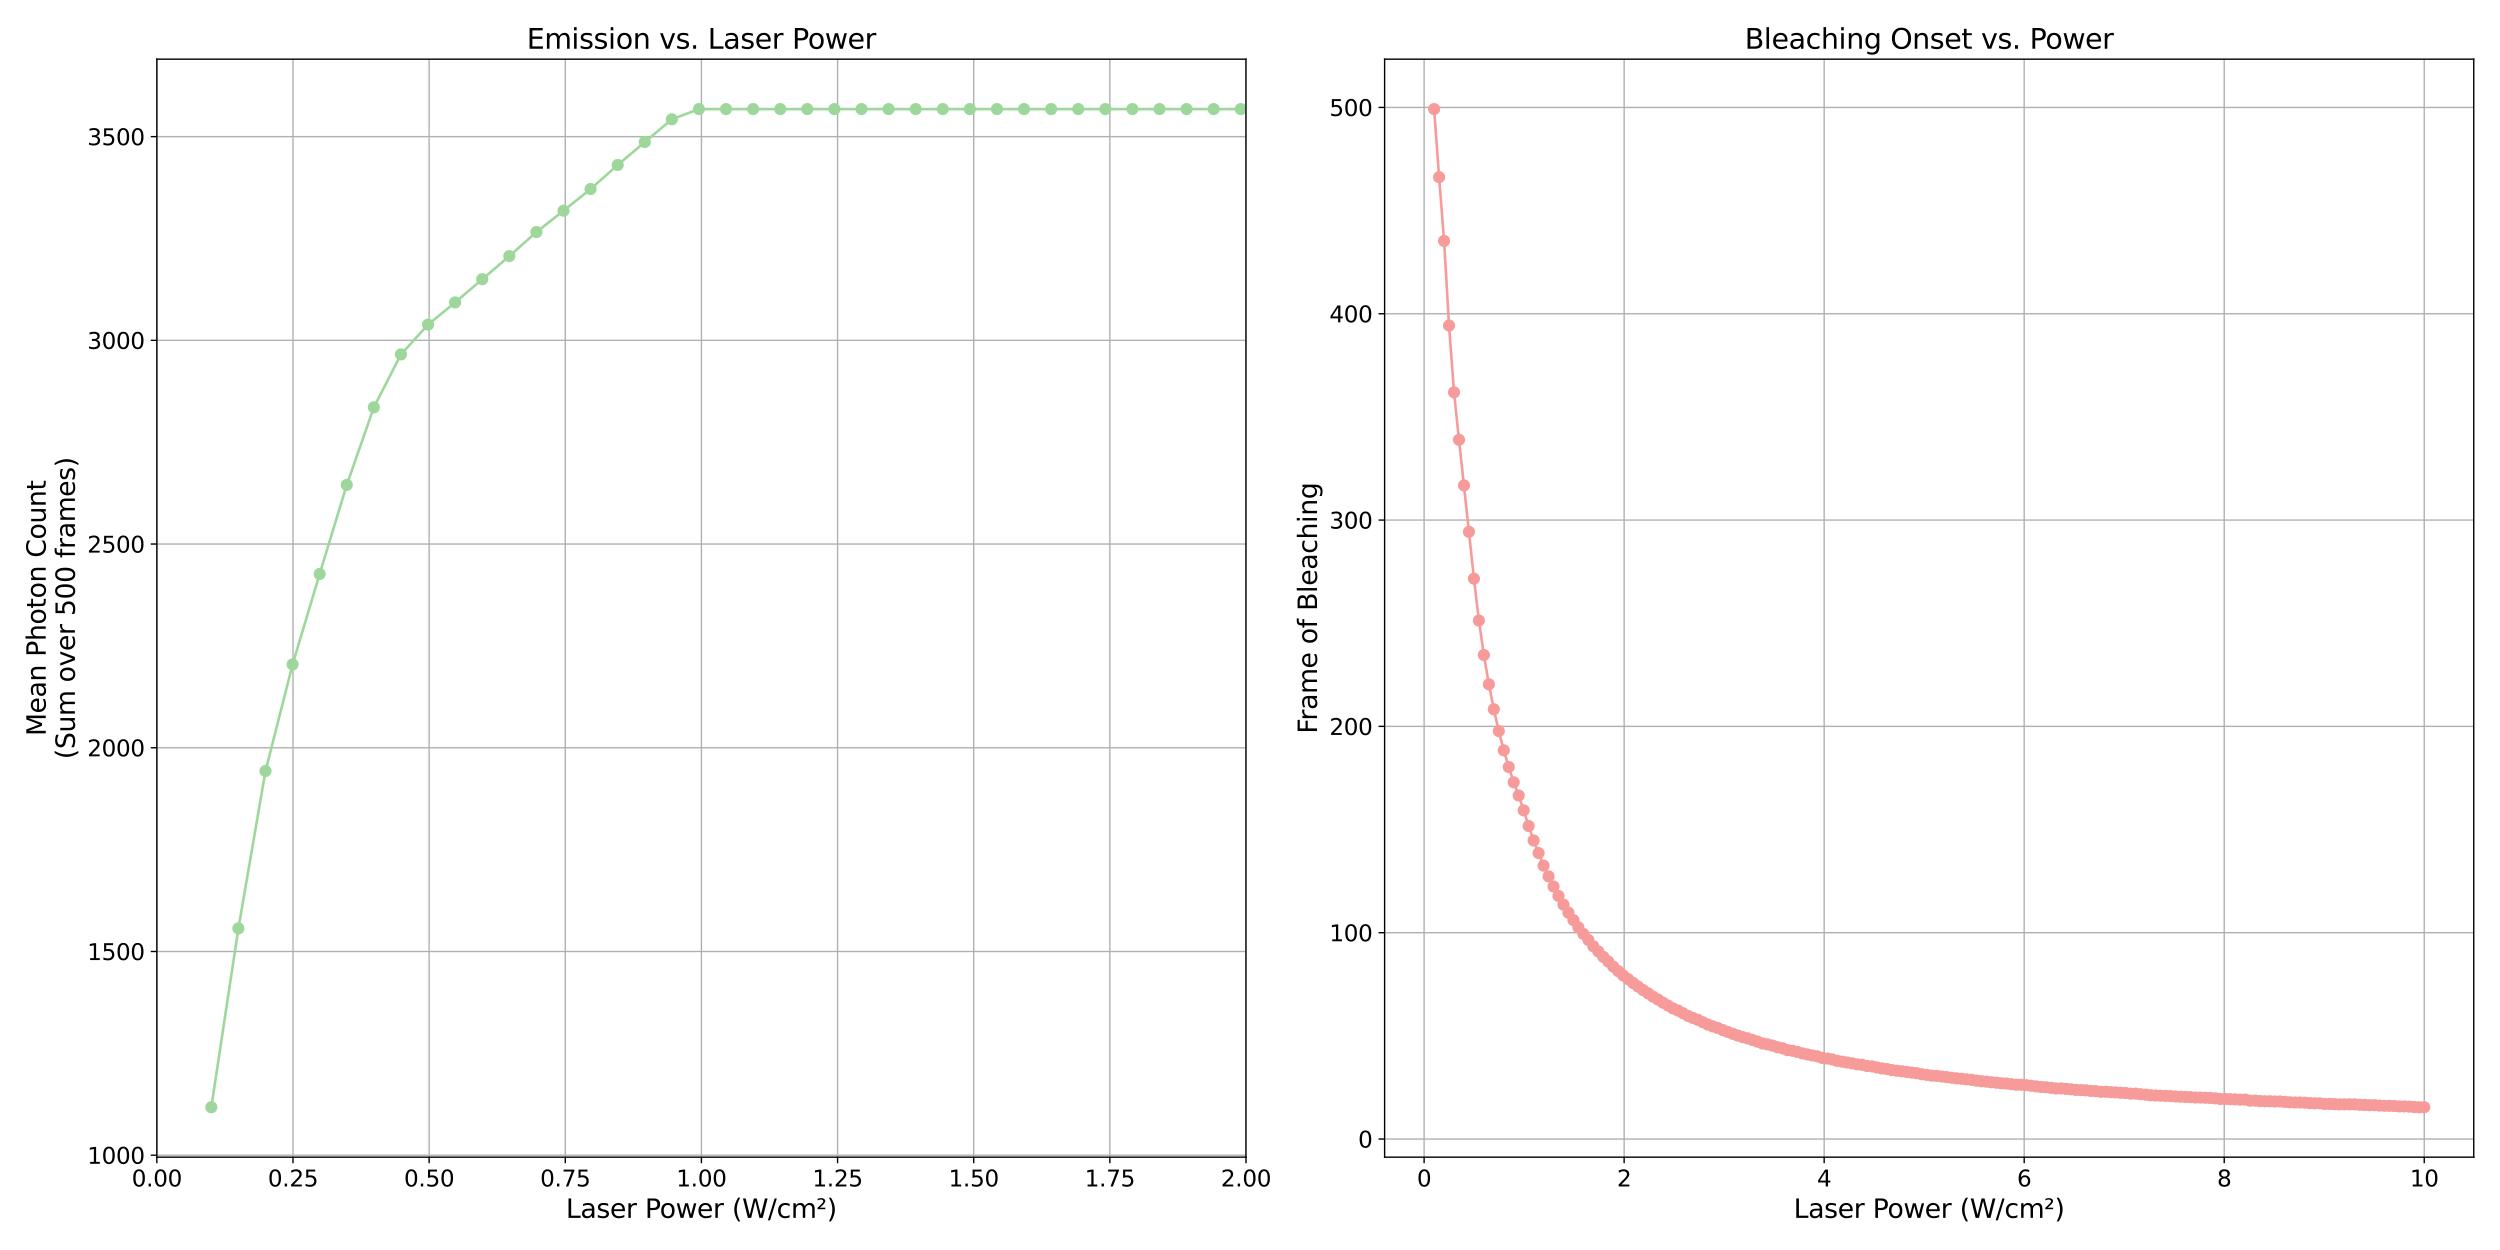 <?xml version="1.0" encoding="utf-8" standalone="no"?>
<!DOCTYPE svg PUBLIC "-//W3C//DTD SVG 1.1//EN"
  "http://www.w3.org/Graphics/SVG/1.1/DTD/svg11.dtd">
<svg xmlns:xlink="http://www.w3.org/1999/xlink" width="1440pt" height="720pt" viewBox="0 0 1440 720" xmlns="http://www.w3.org/2000/svg" version="1.1">
 <defs>
  <style type="text/css">*{stroke-linejoin: round; stroke-linecap: butt}</style>
 </defs>
 <g id="figure_1">
  <g id="patch_1">
   <path d="M 0 720 
L 1440 720 
L 1440 0 
L 0 0 
z
" style="fill: #ffffff"/>
  </g>
  <g id="axes_1">
   <g id="patch_2">
    <path d="M 90.344 666.52 
L 717.687 666.52 
L 717.687 34.08 
L 90.344 34.08 
z
" style="fill: #ffffff"/>
   </g>
   <g id="matplotlib.axis_1">
    <g id="xtick_1">
     <g id="line2d_1">
      <path d="M 90.344 666.52 
L 90.344 34.08 
" clip-path="url(#p5218e2d229)" style="fill: none; stroke: #b0b0b0; stroke-width: 0.8; stroke-linecap: square"/>
     </g>
     <g id="line2d_2">
      <defs>
       <path id="mb797ea6972" d="M 0 0 
L 0 3.5 
" style="stroke: #000000; stroke-width: 0.8"/>
      </defs>
      <g>
       <use xlink:href="#mb797ea6972" x="90.344" y="666.52" style="stroke: #000000; stroke-width: 0.8"/>
      </g>
     </g>
     <g id="text_1">
      <!-- 0.00 -->
      <g transform="translate(75.871 683.398) scale(0.13 -0.13)">
       <defs>
        <path id="DejaVuSans-30" d="M 2034 4250 
Q 1547 4250 1301 3770 
Q 1056 3291 1056 2328 
Q 1056 1369 1301 889 
Q 1547 409 2034 409 
Q 2525 409 2770 889 
Q 3016 1369 3016 2328 
Q 3016 3291 2770 3770 
Q 2525 4250 2034 4250 
z
M 2034 4750 
Q 2819 4750 3233 4129 
Q 3647 3509 3647 2328 
Q 3647 1150 3233 529 
Q 2819 -91 2034 -91 
Q 1250 -91 836 529 
Q 422 1150 422 2328 
Q 422 3509 836 4129 
Q 1250 4750 2034 4750 
z
" transform="scale(0.016)"/>
        <path id="DejaVuSans-2e" d="M 684 794 
L 1344 794 
L 1344 0 
L 684 0 
L 684 794 
z
" transform="scale(0.016)"/>
       </defs>
       <use xlink:href="#DejaVuSans-30"/>
       <use xlink:href="#DejaVuSans-2e" transform="translate(63.623 0)"/>
       <use xlink:href="#DejaVuSans-30" transform="translate(95.41 0)"/>
       <use xlink:href="#DejaVuSans-30" transform="translate(159.033 0)"/>
      </g>
     </g>
    </g>
    <g id="xtick_2">
     <g id="line2d_3">
      <path d="M 168.762 666.52 
L 168.762 34.08 
" clip-path="url(#p5218e2d229)" style="fill: none; stroke: #b0b0b0; stroke-width: 0.8; stroke-linecap: square"/>
     </g>
     <g id="line2d_4">
      <g>
       <use xlink:href="#mb797ea6972" x="168.762" y="666.52" style="stroke: #000000; stroke-width: 0.8"/>
      </g>
     </g>
     <g id="text_2">
      <!-- 0.25 -->
      <g transform="translate(154.289 683.398) scale(0.13 -0.13)">
       <defs>
        <path id="DejaVuSans-32" d="M 1228 531 
L 3431 531 
L 3431 0 
L 469 0 
L 469 531 
Q 828 903 1448 1529 
Q 2069 2156 2228 2338 
Q 2531 2678 2651 2914 
Q 2772 3150 2772 3378 
Q 2772 3750 2511 3984 
Q 2250 4219 1831 4219 
Q 1534 4219 1204 4116 
Q 875 4013 500 3803 
L 500 4441 
Q 881 4594 1212 4672 
Q 1544 4750 1819 4750 
Q 2544 4750 2975 4387 
Q 3406 4025 3406 3419 
Q 3406 3131 3298 2873 
Q 3191 2616 2906 2266 
Q 2828 2175 2409 1742 
Q 1991 1309 1228 531 
z
" transform="scale(0.016)"/>
        <path id="DejaVuSans-35" d="M 691 4666 
L 3169 4666 
L 3169 4134 
L 1269 4134 
L 1269 2991 
Q 1406 3038 1543 3061 
Q 1681 3084 1819 3084 
Q 2600 3084 3056 2656 
Q 3513 2228 3513 1497 
Q 3513 744 3044 326 
Q 2575 -91 1722 -91 
Q 1428 -91 1123 -41 
Q 819 9 494 109 
L 494 744 
Q 775 591 1075 516 
Q 1375 441 1709 441 
Q 2250 441 2565 725 
Q 2881 1009 2881 1497 
Q 2881 1984 2565 2268 
Q 2250 2553 1709 2553 
Q 1456 2553 1204 2497 
Q 953 2441 691 2322 
L 691 4666 
z
" transform="scale(0.016)"/>
       </defs>
       <use xlink:href="#DejaVuSans-30"/>
       <use xlink:href="#DejaVuSans-2e" transform="translate(63.623 0)"/>
       <use xlink:href="#DejaVuSans-32" transform="translate(95.41 0)"/>
       <use xlink:href="#DejaVuSans-35" transform="translate(159.033 0)"/>
      </g>
     </g>
    </g>
    <g id="xtick_3">
     <g id="line2d_5">
      <path d="M 247.18 666.52 
L 247.18 34.08 
" clip-path="url(#p5218e2d229)" style="fill: none; stroke: #b0b0b0; stroke-width: 0.8; stroke-linecap: square"/>
     </g>
     <g id="line2d_6">
      <g>
       <use xlink:href="#mb797ea6972" x="247.18" y="666.52" style="stroke: #000000; stroke-width: 0.8"/>
      </g>
     </g>
     <g id="text_3">
      <!-- 0.50 -->
      <g transform="translate(232.707 683.398) scale(0.13 -0.13)">
       <use xlink:href="#DejaVuSans-30"/>
       <use xlink:href="#DejaVuSans-2e" transform="translate(63.623 0)"/>
       <use xlink:href="#DejaVuSans-35" transform="translate(95.41 0)"/>
       <use xlink:href="#DejaVuSans-30" transform="translate(159.033 0)"/>
      </g>
     </g>
    </g>
    <g id="xtick_4">
     <g id="line2d_7">
      <path d="M 325.598 666.52 
L 325.598 34.08 
" clip-path="url(#p5218e2d229)" style="fill: none; stroke: #b0b0b0; stroke-width: 0.8; stroke-linecap: square"/>
     </g>
     <g id="line2d_8">
      <g>
       <use xlink:href="#mb797ea6972" x="325.598" y="666.52" style="stroke: #000000; stroke-width: 0.8"/>
      </g>
     </g>
     <g id="text_4">
      <!-- 0.75 -->
      <g transform="translate(311.125 683.398) scale(0.13 -0.13)">
       <defs>
        <path id="DejaVuSans-37" d="M 525 4666 
L 3525 4666 
L 3525 4397 
L 1831 0 
L 1172 0 
L 2766 4134 
L 525 4134 
L 525 4666 
z
" transform="scale(0.016)"/>
       </defs>
       <use xlink:href="#DejaVuSans-30"/>
       <use xlink:href="#DejaVuSans-2e" transform="translate(63.623 0)"/>
       <use xlink:href="#DejaVuSans-37" transform="translate(95.41 0)"/>
       <use xlink:href="#DejaVuSans-35" transform="translate(159.033 0)"/>
      </g>
     </g>
    </g>
    <g id="xtick_5">
     <g id="line2d_9">
      <path d="M 404.015 666.52 
L 404.015 34.08 
" clip-path="url(#p5218e2d229)" style="fill: none; stroke: #b0b0b0; stroke-width: 0.8; stroke-linecap: square"/>
     </g>
     <g id="line2d_10">
      <g>
       <use xlink:href="#mb797ea6972" x="404.015" y="666.52" style="stroke: #000000; stroke-width: 0.8"/>
      </g>
     </g>
     <g id="text_5">
      <!-- 1.00 -->
      <g transform="translate(389.543 683.398) scale(0.13 -0.13)">
       <defs>
        <path id="DejaVuSans-31" d="M 794 531 
L 1825 531 
L 1825 4091 
L 703 3866 
L 703 4441 
L 1819 4666 
L 2450 4666 
L 2450 531 
L 3481 531 
L 3481 0 
L 794 0 
L 794 531 
z
" transform="scale(0.016)"/>
       </defs>
       <use xlink:href="#DejaVuSans-31"/>
       <use xlink:href="#DejaVuSans-2e" transform="translate(63.623 0)"/>
       <use xlink:href="#DejaVuSans-30" transform="translate(95.41 0)"/>
       <use xlink:href="#DejaVuSans-30" transform="translate(159.033 0)"/>
      </g>
     </g>
    </g>
    <g id="xtick_6">
     <g id="line2d_11">
      <path d="M 482.433 666.52 
L 482.433 34.08 
" clip-path="url(#p5218e2d229)" style="fill: none; stroke: #b0b0b0; stroke-width: 0.8; stroke-linecap: square"/>
     </g>
     <g id="line2d_12">
      <g>
       <use xlink:href="#mb797ea6972" x="482.433" y="666.52" style="stroke: #000000; stroke-width: 0.8"/>
      </g>
     </g>
     <g id="text_6">
      <!-- 1.25 -->
      <g transform="translate(467.961 683.398) scale(0.13 -0.13)">
       <use xlink:href="#DejaVuSans-31"/>
       <use xlink:href="#DejaVuSans-2e" transform="translate(63.623 0)"/>
       <use xlink:href="#DejaVuSans-32" transform="translate(95.41 0)"/>
       <use xlink:href="#DejaVuSans-35" transform="translate(159.033 0)"/>
      </g>
     </g>
    </g>
    <g id="xtick_7">
     <g id="line2d_13">
      <path d="M 560.851 666.52 
L 560.851 34.08 
" clip-path="url(#p5218e2d229)" style="fill: none; stroke: #b0b0b0; stroke-width: 0.8; stroke-linecap: square"/>
     </g>
     <g id="line2d_14">
      <g>
       <use xlink:href="#mb797ea6972" x="560.851" y="666.52" style="stroke: #000000; stroke-width: 0.8"/>
      </g>
     </g>
     <g id="text_7">
      <!-- 1.50 -->
      <g transform="translate(546.379 683.398) scale(0.13 -0.13)">
       <use xlink:href="#DejaVuSans-31"/>
       <use xlink:href="#DejaVuSans-2e" transform="translate(63.623 0)"/>
       <use xlink:href="#DejaVuSans-35" transform="translate(95.41 0)"/>
       <use xlink:href="#DejaVuSans-30" transform="translate(159.033 0)"/>
      </g>
     </g>
    </g>
    <g id="xtick_8">
     <g id="line2d_15">
      <path d="M 639.269 666.52 
L 639.269 34.08 
" clip-path="url(#p5218e2d229)" style="fill: none; stroke: #b0b0b0; stroke-width: 0.8; stroke-linecap: square"/>
     </g>
     <g id="line2d_16">
      <g>
       <use xlink:href="#mb797ea6972" x="639.269" y="666.52" style="stroke: #000000; stroke-width: 0.8"/>
      </g>
     </g>
     <g id="text_8">
      <!-- 1.75 -->
      <g transform="translate(624.796 683.398) scale(0.13 -0.13)">
       <use xlink:href="#DejaVuSans-31"/>
       <use xlink:href="#DejaVuSans-2e" transform="translate(63.623 0)"/>
       <use xlink:href="#DejaVuSans-37" transform="translate(95.41 0)"/>
       <use xlink:href="#DejaVuSans-35" transform="translate(159.033 0)"/>
      </g>
     </g>
    </g>
    <g id="xtick_9">
     <g id="line2d_17">
      <path d="M 717.687 666.52 
L 717.687 34.08 
" clip-path="url(#p5218e2d229)" style="fill: none; stroke: #b0b0b0; stroke-width: 0.8; stroke-linecap: square"/>
     </g>
     <g id="line2d_18">
      <g>
       <use xlink:href="#mb797ea6972" x="717.687" y="666.52" style="stroke: #000000; stroke-width: 0.8"/>
      </g>
     </g>
     <g id="text_9">
      <!-- 2.00 -->
      <g transform="translate(703.214 683.398) scale(0.13 -0.13)">
       <use xlink:href="#DejaVuSans-32"/>
       <use xlink:href="#DejaVuSans-2e" transform="translate(63.623 0)"/>
       <use xlink:href="#DejaVuSans-30" transform="translate(95.41 0)"/>
       <use xlink:href="#DejaVuSans-30" transform="translate(159.033 0)"/>
      </g>
     </g>
    </g>
    <g id="text_10">
     <!-- Laser Power (W/cm²) -->
     <g transform="translate(325.966 701.499) scale(0.15 -0.15)">
      <defs>
       <path id="DejaVuSans-4c" d="M 628 4666 
L 1259 4666 
L 1259 531 
L 3531 531 
L 3531 0 
L 628 0 
L 628 4666 
z
" transform="scale(0.016)"/>
       <path id="DejaVuSans-61" d="M 2194 1759 
Q 1497 1759 1228 1600 
Q 959 1441 959 1056 
Q 959 750 1161 570 
Q 1363 391 1709 391 
Q 2188 391 2477 730 
Q 2766 1069 2766 1631 
L 2766 1759 
L 2194 1759 
z
M 3341 1997 
L 3341 0 
L 2766 0 
L 2766 531 
Q 2569 213 2275 61 
Q 1981 -91 1556 -91 
Q 1019 -91 701 211 
Q 384 513 384 1019 
Q 384 1609 779 1909 
Q 1175 2209 1959 2209 
L 2766 2209 
L 2766 2266 
Q 2766 2663 2505 2880 
Q 2244 3097 1772 3097 
Q 1472 3097 1187 3025 
Q 903 2953 641 2809 
L 641 3341 
Q 956 3463 1253 3523 
Q 1550 3584 1831 3584 
Q 2591 3584 2966 3190 
Q 3341 2797 3341 1997 
z
" transform="scale(0.016)"/>
       <path id="DejaVuSans-73" d="M 2834 3397 
L 2834 2853 
Q 2591 2978 2328 3040 
Q 2066 3103 1784 3103 
Q 1356 3103 1142 2972 
Q 928 2841 928 2578 
Q 928 2378 1081 2264 
Q 1234 2150 1697 2047 
L 1894 2003 
Q 2506 1872 2764 1633 
Q 3022 1394 3022 966 
Q 3022 478 2636 193 
Q 2250 -91 1575 -91 
Q 1294 -91 989 -36 
Q 684 19 347 128 
L 347 722 
Q 666 556 975 473 
Q 1284 391 1588 391 
Q 1994 391 2212 530 
Q 2431 669 2431 922 
Q 2431 1156 2273 1281 
Q 2116 1406 1581 1522 
L 1381 1569 
Q 847 1681 609 1914 
Q 372 2147 372 2553 
Q 372 3047 722 3315 
Q 1072 3584 1716 3584 
Q 2034 3584 2315 3537 
Q 2597 3491 2834 3397 
z
" transform="scale(0.016)"/>
       <path id="DejaVuSans-65" d="M 3597 1894 
L 3597 1613 
L 953 1613 
Q 991 1019 1311 708 
Q 1631 397 2203 397 
Q 2534 397 2845 478 
Q 3156 559 3463 722 
L 3463 178 
Q 3153 47 2828 -22 
Q 2503 -91 2169 -91 
Q 1331 -91 842 396 
Q 353 884 353 1716 
Q 353 2575 817 3079 
Q 1281 3584 2069 3584 
Q 2775 3584 3186 3129 
Q 3597 2675 3597 1894 
z
M 3022 2063 
Q 3016 2534 2758 2815 
Q 2500 3097 2075 3097 
Q 1594 3097 1305 2825 
Q 1016 2553 972 2059 
L 3022 2063 
z
" transform="scale(0.016)"/>
       <path id="DejaVuSans-72" d="M 2631 2963 
Q 2534 3019 2420 3045 
Q 2306 3072 2169 3072 
Q 1681 3072 1420 2755 
Q 1159 2438 1159 1844 
L 1159 0 
L 581 0 
L 581 3500 
L 1159 3500 
L 1159 2956 
Q 1341 3275 1631 3429 
Q 1922 3584 2338 3584 
Q 2397 3584 2469 3576 
Q 2541 3569 2628 3553 
L 2631 2963 
z
" transform="scale(0.016)"/>
       <path id="DejaVuSans-20" transform="scale(0.016)"/>
       <path id="DejaVuSans-50" d="M 1259 4147 
L 1259 2394 
L 2053 2394 
Q 2494 2394 2734 2622 
Q 2975 2850 2975 3272 
Q 2975 3691 2734 3919 
Q 2494 4147 2053 4147 
L 1259 4147 
z
M 628 4666 
L 2053 4666 
Q 2838 4666 3239 4311 
Q 3641 3956 3641 3272 
Q 3641 2581 3239 2228 
Q 2838 1875 2053 1875 
L 1259 1875 
L 1259 0 
L 628 0 
L 628 4666 
z
" transform="scale(0.016)"/>
       <path id="DejaVuSans-6f" d="M 1959 3097 
Q 1497 3097 1228 2736 
Q 959 2375 959 1747 
Q 959 1119 1226 758 
Q 1494 397 1959 397 
Q 2419 397 2687 759 
Q 2956 1122 2956 1747 
Q 2956 2369 2687 2733 
Q 2419 3097 1959 3097 
z
M 1959 3584 
Q 2709 3584 3137 3096 
Q 3566 2609 3566 1747 
Q 3566 888 3137 398 
Q 2709 -91 1959 -91 
Q 1206 -91 779 398 
Q 353 888 353 1747 
Q 353 2609 779 3096 
Q 1206 3584 1959 3584 
z
" transform="scale(0.016)"/>
       <path id="DejaVuSans-77" d="M 269 3500 
L 844 3500 
L 1563 769 
L 2278 3500 
L 2956 3500 
L 3675 769 
L 4391 3500 
L 4966 3500 
L 4050 0 
L 3372 0 
L 2619 2869 
L 1863 0 
L 1184 0 
L 269 3500 
z
" transform="scale(0.016)"/>
       <path id="DejaVuSans-28" d="M 1984 4856 
Q 1566 4138 1362 3434 
Q 1159 2731 1159 2009 
Q 1159 1288 1364 580 
Q 1569 -128 1984 -844 
L 1484 -844 
Q 1016 -109 783 600 
Q 550 1309 550 2009 
Q 550 2706 781 3412 
Q 1013 4119 1484 4856 
L 1984 4856 
z
" transform="scale(0.016)"/>
       <path id="DejaVuSans-57" d="M 213 4666 
L 850 4666 
L 1831 722 
L 2809 4666 
L 3519 4666 
L 4500 722 
L 5478 4666 
L 6119 4666 
L 4947 0 
L 4153 0 
L 3169 4050 
L 2175 0 
L 1381 0 
L 213 4666 
z
" transform="scale(0.016)"/>
       <path id="DejaVuSans-2f" d="M 1625 4666 
L 2156 4666 
L 531 -594 
L 0 -594 
L 1625 4666 
z
" transform="scale(0.016)"/>
       <path id="DejaVuSans-63" d="M 3122 3366 
L 3122 2828 
Q 2878 2963 2633 3030 
Q 2388 3097 2138 3097 
Q 1578 3097 1268 2742 
Q 959 2388 959 1747 
Q 959 1106 1268 751 
Q 1578 397 2138 397 
Q 2388 397 2633 464 
Q 2878 531 3122 666 
L 3122 134 
Q 2881 22 2623 -34 
Q 2366 -91 2075 -91 
Q 1284 -91 818 406 
Q 353 903 353 1747 
Q 353 2603 823 3093 
Q 1294 3584 2113 3584 
Q 2378 3584 2631 3529 
Q 2884 3475 3122 3366 
z
" transform="scale(0.016)"/>
       <path id="DejaVuSans-6d" d="M 3328 2828 
Q 3544 3216 3844 3400 
Q 4144 3584 4550 3584 
Q 5097 3584 5394 3201 
Q 5691 2819 5691 2113 
L 5691 0 
L 5113 0 
L 5113 2094 
Q 5113 2597 4934 2840 
Q 4756 3084 4391 3084 
Q 3944 3084 3684 2787 
Q 3425 2491 3425 1978 
L 3425 0 
L 2847 0 
L 2847 2094 
Q 2847 2600 2669 2842 
Q 2491 3084 2119 3084 
Q 1678 3084 1418 2786 
Q 1159 2488 1159 1978 
L 1159 0 
L 581 0 
L 581 3500 
L 1159 3500 
L 1159 2956 
Q 1356 3278 1631 3431 
Q 1906 3584 2284 3584 
Q 2666 3584 2933 3390 
Q 3200 3197 3328 2828 
z
" transform="scale(0.016)"/>
       <path id="DejaVuSans-b2" d="M 838 2444 
L 2163 2444 
L 2163 2088 
L 294 2088 
L 294 2431 
Q 400 2528 597 2703 
Q 1672 3656 1672 3950 
Q 1672 4156 1509 4282 
Q 1347 4409 1081 4409 
Q 919 4409 728 4354 
Q 538 4300 313 4191 
L 313 4575 
Q 553 4663 761 4706 
Q 969 4750 1147 4750 
Q 1600 4750 1872 4544 
Q 2144 4338 2144 4000 
Q 2144 3566 1109 2678 
Q 934 2528 838 2444 
z
" transform="scale(0.016)"/>
       <path id="DejaVuSans-29" d="M 513 4856 
L 1013 4856 
Q 1481 4119 1714 3412 
Q 1947 2706 1947 2009 
Q 1947 1309 1714 600 
Q 1481 -109 1013 -844 
L 513 -844 
Q 928 -128 1133 580 
Q 1338 1288 1338 2009 
Q 1338 2731 1133 3434 
Q 928 4138 513 4856 
z
" transform="scale(0.016)"/>
      </defs>
      <use xlink:href="#DejaVuSans-4c"/>
      <use xlink:href="#DejaVuSans-61" transform="translate(55.713 0)"/>
      <use xlink:href="#DejaVuSans-73" transform="translate(116.992 0)"/>
      <use xlink:href="#DejaVuSans-65" transform="translate(169.092 0)"/>
      <use xlink:href="#DejaVuSans-72" transform="translate(230.615 0)"/>
      <use xlink:href="#DejaVuSans-20" transform="translate(271.729 0)"/>
      <use xlink:href="#DejaVuSans-50" transform="translate(303.516 0)"/>
      <use xlink:href="#DejaVuSans-6f" transform="translate(360.193 0)"/>
      <use xlink:href="#DejaVuSans-77" transform="translate(421.375 0)"/>
      <use xlink:href="#DejaVuSans-65" transform="translate(503.162 0)"/>
      <use xlink:href="#DejaVuSans-72" transform="translate(564.686 0)"/>
      <use xlink:href="#DejaVuSans-20" transform="translate(605.799 0)"/>
      <use xlink:href="#DejaVuSans-28" transform="translate(637.586 0)"/>
      <use xlink:href="#DejaVuSans-57" transform="translate(676.6 0)"/>
      <use xlink:href="#DejaVuSans-2f" transform="translate(775.477 0)"/>
      <use xlink:href="#DejaVuSans-63" transform="translate(809.168 0)"/>
      <use xlink:href="#DejaVuSans-6d" transform="translate(864.148 0)"/>
      <use xlink:href="#DejaVuSans-b2" transform="translate(961.561 0)"/>
      <use xlink:href="#DejaVuSans-29" transform="translate(1001.648 0)"/>
     </g>
    </g>
   </g>
   <g id="matplotlib.axis_2">
    <g id="ytick_1">
     <g id="line2d_19">
      <path d="M 90.344 665.395 
L 717.687 665.395 
" clip-path="url(#p5218e2d229)" style="fill: none; stroke: #b0b0b0; stroke-width: 0.8; stroke-linecap: square"/>
     </g>
     <g id="line2d_20">
      <defs>
       <path id="m087d452325" d="M 0 0 
L -3.5 0 
" style="stroke: #000000; stroke-width: 0.8"/>
      </defs>
      <g>
       <use xlink:href="#m087d452325" x="90.344" y="665.395" style="stroke: #000000; stroke-width: 0.8"/>
      </g>
     </g>
     <g id="text_11">
      <!-- 1000 -->
      <g transform="translate(50.259 670.334) scale(0.13 -0.13)">
       <use xlink:href="#DejaVuSans-31"/>
       <use xlink:href="#DejaVuSans-30" transform="translate(63.623 0)"/>
       <use xlink:href="#DejaVuSans-30" transform="translate(127.246 0)"/>
       <use xlink:href="#DejaVuSans-30" transform="translate(190.869 0)"/>
      </g>
     </g>
    </g>
    <g id="ytick_2">
     <g id="line2d_21">
      <path d="M 90.344 548.054 
L 717.687 548.054 
" clip-path="url(#p5218e2d229)" style="fill: none; stroke: #b0b0b0; stroke-width: 0.8; stroke-linecap: square"/>
     </g>
     <g id="line2d_22">
      <g>
       <use xlink:href="#m087d452325" x="90.344" y="548.054" style="stroke: #000000; stroke-width: 0.8"/>
      </g>
     </g>
     <g id="text_12">
      <!-- 1500 -->
      <g transform="translate(50.259 552.993) scale(0.13 -0.13)">
       <use xlink:href="#DejaVuSans-31"/>
       <use xlink:href="#DejaVuSans-35" transform="translate(63.623 0)"/>
       <use xlink:href="#DejaVuSans-30" transform="translate(127.246 0)"/>
       <use xlink:href="#DejaVuSans-30" transform="translate(190.869 0)"/>
      </g>
     </g>
    </g>
    <g id="ytick_3">
     <g id="line2d_23">
      <path d="M 90.344 430.714 
L 717.687 430.714 
" clip-path="url(#p5218e2d229)" style="fill: none; stroke: #b0b0b0; stroke-width: 0.8; stroke-linecap: square"/>
     </g>
     <g id="line2d_24">
      <g>
       <use xlink:href="#m087d452325" x="90.344" y="430.714" style="stroke: #000000; stroke-width: 0.8"/>
      </g>
     </g>
     <g id="text_13">
      <!-- 2000 -->
      <g transform="translate(50.259 435.652) scale(0.13 -0.13)">
       <use xlink:href="#DejaVuSans-32"/>
       <use xlink:href="#DejaVuSans-30" transform="translate(63.623 0)"/>
       <use xlink:href="#DejaVuSans-30" transform="translate(127.246 0)"/>
       <use xlink:href="#DejaVuSans-30" transform="translate(190.869 0)"/>
      </g>
     </g>
    </g>
    <g id="ytick_4">
     <g id="line2d_25">
      <path d="M 90.344 313.373 
L 717.687 313.373 
" clip-path="url(#p5218e2d229)" style="fill: none; stroke: #b0b0b0; stroke-width: 0.8; stroke-linecap: square"/>
     </g>
     <g id="line2d_26">
      <g>
       <use xlink:href="#m087d452325" x="90.344" y="313.373" style="stroke: #000000; stroke-width: 0.8"/>
      </g>
     </g>
     <g id="text_14">
      <!-- 2500 -->
      <g transform="translate(50.259 318.312) scale(0.13 -0.13)">
       <use xlink:href="#DejaVuSans-32"/>
       <use xlink:href="#DejaVuSans-35" transform="translate(63.623 0)"/>
       <use xlink:href="#DejaVuSans-30" transform="translate(127.246 0)"/>
       <use xlink:href="#DejaVuSans-30" transform="translate(190.869 0)"/>
      </g>
     </g>
    </g>
    <g id="ytick_5">
     <g id="line2d_27">
      <path d="M 90.344 196.032 
L 717.687 196.032 
" clip-path="url(#p5218e2d229)" style="fill: none; stroke: #b0b0b0; stroke-width: 0.8; stroke-linecap: square"/>
     </g>
     <g id="line2d_28">
      <g>
       <use xlink:href="#m087d452325" x="90.344" y="196.032" style="stroke: #000000; stroke-width: 0.8"/>
      </g>
     </g>
     <g id="text_15">
      <!-- 3000 -->
      <g transform="translate(50.259 200.971) scale(0.13 -0.13)">
       <defs>
        <path id="DejaVuSans-33" d="M 2597 2516 
Q 3050 2419 3304 2112 
Q 3559 1806 3559 1356 
Q 3559 666 3084 287 
Q 2609 -91 1734 -91 
Q 1441 -91 1130 -33 
Q 819 25 488 141 
L 488 750 
Q 750 597 1062 519 
Q 1375 441 1716 441 
Q 2309 441 2620 675 
Q 2931 909 2931 1356 
Q 2931 1769 2642 2001 
Q 2353 2234 1838 2234 
L 1294 2234 
L 1294 2753 
L 1863 2753 
Q 2328 2753 2575 2939 
Q 2822 3125 2822 3475 
Q 2822 3834 2567 4026 
Q 2313 4219 1838 4219 
Q 1578 4219 1281 4162 
Q 984 4106 628 3988 
L 628 4550 
Q 988 4650 1302 4700 
Q 1616 4750 1894 4750 
Q 2613 4750 3031 4423 
Q 3450 4097 3450 3541 
Q 3450 3153 3228 2886 
Q 3006 2619 2597 2516 
z
" transform="scale(0.016)"/>
       </defs>
       <use xlink:href="#DejaVuSans-33"/>
       <use xlink:href="#DejaVuSans-30" transform="translate(63.623 0)"/>
       <use xlink:href="#DejaVuSans-30" transform="translate(127.246 0)"/>
       <use xlink:href="#DejaVuSans-30" transform="translate(190.869 0)"/>
      </g>
     </g>
    </g>
    <g id="ytick_6">
     <g id="line2d_29">
      <path d="M 90.344 78.692 
L 717.687 78.692 
" clip-path="url(#p5218e2d229)" style="fill: none; stroke: #b0b0b0; stroke-width: 0.8; stroke-linecap: square"/>
     </g>
     <g id="line2d_30">
      <g>
       <use xlink:href="#m087d452325" x="90.344" y="78.692" style="stroke: #000000; stroke-width: 0.8"/>
      </g>
     </g>
     <g id="text_16">
      <!-- 3500 -->
      <g transform="translate(50.259 83.631) scale(0.13 -0.13)">
       <use xlink:href="#DejaVuSans-33"/>
       <use xlink:href="#DejaVuSans-35" transform="translate(63.623 0)"/>
       <use xlink:href="#DejaVuSans-30" transform="translate(127.246 0)"/>
       <use xlink:href="#DejaVuSans-30" transform="translate(190.869 0)"/>
      </g>
     </g>
    </g>
    <g id="text_17">
     <!-- Mean Photon Count -->
     <g transform="translate(26.343 423.922) rotate(-90) scale(0.15 -0.15)">
      <defs>
       <path id="DejaVuSans-4d" d="M 628 4666 
L 1569 4666 
L 2759 1491 
L 3956 4666 
L 4897 4666 
L 4897 0 
L 4281 0 
L 4281 4097 
L 3078 897 
L 2444 897 
L 1241 4097 
L 1241 0 
L 628 0 
L 628 4666 
z
" transform="scale(0.016)"/>
       <path id="DejaVuSans-6e" d="M 3513 2113 
L 3513 0 
L 2938 0 
L 2938 2094 
Q 2938 2591 2744 2837 
Q 2550 3084 2163 3084 
Q 1697 3084 1428 2787 
Q 1159 2491 1159 1978 
L 1159 0 
L 581 0 
L 581 3500 
L 1159 3500 
L 1159 2956 
Q 1366 3272 1645 3428 
Q 1925 3584 2291 3584 
Q 2894 3584 3203 3211 
Q 3513 2838 3513 2113 
z
" transform="scale(0.016)"/>
       <path id="DejaVuSans-68" d="M 3513 2113 
L 3513 0 
L 2938 0 
L 2938 2094 
Q 2938 2591 2744 2837 
Q 2550 3084 2163 3084 
Q 1697 3084 1428 2787 
Q 1159 2491 1159 1978 
L 1159 0 
L 581 0 
L 581 4863 
L 1159 4863 
L 1159 2956 
Q 1366 3272 1645 3428 
Q 1925 3584 2291 3584 
Q 2894 3584 3203 3211 
Q 3513 2838 3513 2113 
z
" transform="scale(0.016)"/>
       <path id="DejaVuSans-74" d="M 1172 4494 
L 1172 3500 
L 2356 3500 
L 2356 3053 
L 1172 3053 
L 1172 1153 
Q 1172 725 1289 603 
Q 1406 481 1766 481 
L 2356 481 
L 2356 0 
L 1766 0 
Q 1100 0 847 248 
Q 594 497 594 1153 
L 594 3053 
L 172 3053 
L 172 3500 
L 594 3500 
L 594 4494 
L 1172 4494 
z
" transform="scale(0.016)"/>
       <path id="DejaVuSans-43" d="M 4122 4306 
L 4122 3641 
Q 3803 3938 3442 4084 
Q 3081 4231 2675 4231 
Q 1875 4231 1450 3742 
Q 1025 3253 1025 2328 
Q 1025 1406 1450 917 
Q 1875 428 2675 428 
Q 3081 428 3442 575 
Q 3803 722 4122 1019 
L 4122 359 
Q 3791 134 3420 21 
Q 3050 -91 2638 -91 
Q 1578 -91 968 557 
Q 359 1206 359 2328 
Q 359 3453 968 4101 
Q 1578 4750 2638 4750 
Q 3056 4750 3426 4639 
Q 3797 4528 4122 4306 
z
" transform="scale(0.016)"/>
       <path id="DejaVuSans-75" d="M 544 1381 
L 544 3500 
L 1119 3500 
L 1119 1403 
Q 1119 906 1312 657 
Q 1506 409 1894 409 
Q 2359 409 2629 706 
Q 2900 1003 2900 1516 
L 2900 3500 
L 3475 3500 
L 3475 0 
L 2900 0 
L 2900 538 
Q 2691 219 2414 64 
Q 2138 -91 1772 -91 
Q 1169 -91 856 284 
Q 544 659 544 1381 
z
M 1991 3584 
L 1991 3584 
z
" transform="scale(0.016)"/>
      </defs>
      <use xlink:href="#DejaVuSans-4d"/>
      <use xlink:href="#DejaVuSans-65" transform="translate(86.279 0)"/>
      <use xlink:href="#DejaVuSans-61" transform="translate(147.803 0)"/>
      <use xlink:href="#DejaVuSans-6e" transform="translate(209.082 0)"/>
      <use xlink:href="#DejaVuSans-20" transform="translate(272.461 0)"/>
      <use xlink:href="#DejaVuSans-50" transform="translate(304.248 0)"/>
      <use xlink:href="#DejaVuSans-68" transform="translate(364.551 0)"/>
      <use xlink:href="#DejaVuSans-6f" transform="translate(427.93 0)"/>
      <use xlink:href="#DejaVuSans-74" transform="translate(489.111 0)"/>
      <use xlink:href="#DejaVuSans-6f" transform="translate(528.32 0)"/>
      <use xlink:href="#DejaVuSans-6e" transform="translate(589.502 0)"/>
      <use xlink:href="#DejaVuSans-20" transform="translate(652.881 0)"/>
      <use xlink:href="#DejaVuSans-43" transform="translate(684.668 0)"/>
      <use xlink:href="#DejaVuSans-6f" transform="translate(754.492 0)"/>
      <use xlink:href="#DejaVuSans-75" transform="translate(815.674 0)"/>
      <use xlink:href="#DejaVuSans-6e" transform="translate(879.053 0)"/>
      <use xlink:href="#DejaVuSans-74" transform="translate(942.432 0)"/>
     </g>
     <!-- (Sum over 500 frames) -->
     <g transform="translate(43.139 437.312) rotate(-90) scale(0.15 -0.15)">
      <defs>
       <path id="DejaVuSans-53" d="M 3425 4513 
L 3425 3897 
Q 3066 4069 2747 4153 
Q 2428 4238 2131 4238 
Q 1616 4238 1336 4038 
Q 1056 3838 1056 3469 
Q 1056 3159 1242 3001 
Q 1428 2844 1947 2747 
L 2328 2669 
Q 3034 2534 3370 2195 
Q 3706 1856 3706 1288 
Q 3706 609 3251 259 
Q 2797 -91 1919 -91 
Q 1588 -91 1214 -16 
Q 841 59 441 206 
L 441 856 
Q 825 641 1194 531 
Q 1563 422 1919 422 
Q 2459 422 2753 634 
Q 3047 847 3047 1241 
Q 3047 1584 2836 1778 
Q 2625 1972 2144 2069 
L 1759 2144 
Q 1053 2284 737 2584 
Q 422 2884 422 3419 
Q 422 4038 858 4394 
Q 1294 4750 2059 4750 
Q 2388 4750 2728 4690 
Q 3069 4631 3425 4513 
z
" transform="scale(0.016)"/>
       <path id="DejaVuSans-76" d="M 191 3500 
L 800 3500 
L 1894 563 
L 2988 3500 
L 3597 3500 
L 2284 0 
L 1503 0 
L 191 3500 
z
" transform="scale(0.016)"/>
       <path id="DejaVuSans-66" d="M 2375 4863 
L 2375 4384 
L 1825 4384 
Q 1516 4384 1395 4259 
Q 1275 4134 1275 3809 
L 1275 3500 
L 2222 3500 
L 2222 3053 
L 1275 3053 
L 1275 0 
L 697 0 
L 697 3053 
L 147 3053 
L 147 3500 
L 697 3500 
L 697 3744 
Q 697 4328 969 4595 
Q 1241 4863 1831 4863 
L 2375 4863 
z
" transform="scale(0.016)"/>
      </defs>
      <use xlink:href="#DejaVuSans-28"/>
      <use xlink:href="#DejaVuSans-53" transform="translate(39.014 0)"/>
      <use xlink:href="#DejaVuSans-75" transform="translate(102.49 0)"/>
      <use xlink:href="#DejaVuSans-6d" transform="translate(165.869 0)"/>
      <use xlink:href="#DejaVuSans-20" transform="translate(263.281 0)"/>
      <use xlink:href="#DejaVuSans-6f" transform="translate(295.068 0)"/>
      <use xlink:href="#DejaVuSans-76" transform="translate(356.25 0)"/>
      <use xlink:href="#DejaVuSans-65" transform="translate(415.43 0)"/>
      <use xlink:href="#DejaVuSans-72" transform="translate(476.953 0)"/>
      <use xlink:href="#DejaVuSans-20" transform="translate(518.066 0)"/>
      <use xlink:href="#DejaVuSans-35" transform="translate(549.854 0)"/>
      <use xlink:href="#DejaVuSans-30" transform="translate(613.477 0)"/>
      <use xlink:href="#DejaVuSans-30" transform="translate(677.1 0)"/>
      <use xlink:href="#DejaVuSans-20" transform="translate(740.723 0)"/>
      <use xlink:href="#DejaVuSans-66" transform="translate(772.51 0)"/>
      <use xlink:href="#DejaVuSans-72" transform="translate(807.715 0)"/>
      <use xlink:href="#DejaVuSans-61" transform="translate(848.828 0)"/>
      <use xlink:href="#DejaVuSans-6d" transform="translate(910.107 0)"/>
      <use xlink:href="#DejaVuSans-65" transform="translate(1007.52 0)"/>
      <use xlink:href="#DejaVuSans-73" transform="translate(1069.043 0)"/>
      <use xlink:href="#DejaVuSans-29" transform="translate(1121.143 0)"/>
     </g>
    </g>
   </g>
   <g id="line2d_31">
    <path d="M 121.711 637.773 
L 137.316 534.771 
L 152.921 444.114 
L 168.525 382.721 
L 184.13 330.599 
L 199.735 279.297 
L 215.34 234.637 
L 230.944 204.129 
L 246.549 186.974 
L 262.154 174.207 
L 293.364 147.524 
L 308.968 133.654 
L 324.573 121.38 
L 340.178 108.872 
L 355.783 95.026 
L 386.992 68.694 
L 402.597 62.827 
L 1441 62.827 
L 1441 62.827 
" clip-path="url(#p5218e2d229)" style="fill: none; stroke: #9ed79b; stroke-width: 1.5; stroke-linecap: square"/>
    <defs>
     <path id="m19ab7b6ba9" d="M 0 3 
C 0.796 3 1.559 2.684 2.121 2.121 
C 2.684 1.559 3 0.796 3 0 
C 3 -0.796 2.684 -1.559 2.121 -2.121 
C 1.559 -2.684 0.796 -3 0 -3 
C -0.796 -3 -1.559 -2.684 -2.121 -2.121 
C -2.684 -1.559 -3 -0.796 -3 0 
C -3 0.796 -2.684 1.559 -2.121 2.121 
C -1.559 2.684 -0.796 3 0 3 
z
" style="stroke: #9ed79b"/>
    </defs>
    <g clip-path="url(#p5218e2d229)">
     <use xlink:href="#m19ab7b6ba9" x="121.711" y="637.773" style="fill: #9ed79b; stroke: #9ed79b"/>
     <use xlink:href="#m19ab7b6ba9" x="137.316" y="534.771" style="fill: #9ed79b; stroke: #9ed79b"/>
     <use xlink:href="#m19ab7b6ba9" x="152.921" y="444.114" style="fill: #9ed79b; stroke: #9ed79b"/>
     <use xlink:href="#m19ab7b6ba9" x="168.525" y="382.721" style="fill: #9ed79b; stroke: #9ed79b"/>
     <use xlink:href="#m19ab7b6ba9" x="184.13" y="330.599" style="fill: #9ed79b; stroke: #9ed79b"/>
     <use xlink:href="#m19ab7b6ba9" x="199.735" y="279.297" style="fill: #9ed79b; stroke: #9ed79b"/>
     <use xlink:href="#m19ab7b6ba9" x="215.34" y="234.637" style="fill: #9ed79b; stroke: #9ed79b"/>
     <use xlink:href="#m19ab7b6ba9" x="230.944" y="204.129" style="fill: #9ed79b; stroke: #9ed79b"/>
     <use xlink:href="#m19ab7b6ba9" x="246.549" y="186.974" style="fill: #9ed79b; stroke: #9ed79b"/>
     <use xlink:href="#m19ab7b6ba9" x="262.154" y="174.207" style="fill: #9ed79b; stroke: #9ed79b"/>
     <use xlink:href="#m19ab7b6ba9" x="277.759" y="160.83" style="fill: #9ed79b; stroke: #9ed79b"/>
     <use xlink:href="#m19ab7b6ba9" x="293.364" y="147.524" style="fill: #9ed79b; stroke: #9ed79b"/>
     <use xlink:href="#m19ab7b6ba9" x="308.968" y="133.654" style="fill: #9ed79b; stroke: #9ed79b"/>
     <use xlink:href="#m19ab7b6ba9" x="324.573" y="121.38" style="fill: #9ed79b; stroke: #9ed79b"/>
     <use xlink:href="#m19ab7b6ba9" x="340.178" y="108.872" style="fill: #9ed79b; stroke: #9ed79b"/>
     <use xlink:href="#m19ab7b6ba9" x="355.783" y="95.026" style="fill: #9ed79b; stroke: #9ed79b"/>
     <use xlink:href="#m19ab7b6ba9" x="371.387" y="81.79" style="fill: #9ed79b; stroke: #9ed79b"/>
     <use xlink:href="#m19ab7b6ba9" x="386.992" y="68.694" style="fill: #9ed79b; stroke: #9ed79b"/>
     <use xlink:href="#m19ab7b6ba9" x="402.597" y="62.827" style="fill: #9ed79b; stroke: #9ed79b"/>
     <use xlink:href="#m19ab7b6ba9" x="418.202" y="62.827" style="fill: #9ed79b; stroke: #9ed79b"/>
     <use xlink:href="#m19ab7b6ba9" x="433.806" y="62.827" style="fill: #9ed79b; stroke: #9ed79b"/>
     <use xlink:href="#m19ab7b6ba9" x="449.411" y="62.827" style="fill: #9ed79b; stroke: #9ed79b"/>
     <use xlink:href="#m19ab7b6ba9" x="465.016" y="62.827" style="fill: #9ed79b; stroke: #9ed79b"/>
     <use xlink:href="#m19ab7b6ba9" x="480.621" y="62.827" style="fill: #9ed79b; stroke: #9ed79b"/>
     <use xlink:href="#m19ab7b6ba9" x="496.225" y="62.827" style="fill: #9ed79b; stroke: #9ed79b"/>
     <use xlink:href="#m19ab7b6ba9" x="511.83" y="62.827" style="fill: #9ed79b; stroke: #9ed79b"/>
     <use xlink:href="#m19ab7b6ba9" x="527.435" y="62.827" style="fill: #9ed79b; stroke: #9ed79b"/>
     <use xlink:href="#m19ab7b6ba9" x="543.04" y="62.827" style="fill: #9ed79b; stroke: #9ed79b"/>
     <use xlink:href="#m19ab7b6ba9" x="558.645" y="62.827" style="fill: #9ed79b; stroke: #9ed79b"/>
     <use xlink:href="#m19ab7b6ba9" x="574.249" y="62.827" style="fill: #9ed79b; stroke: #9ed79b"/>
     <use xlink:href="#m19ab7b6ba9" x="589.854" y="62.827" style="fill: #9ed79b; stroke: #9ed79b"/>
     <use xlink:href="#m19ab7b6ba9" x="605.459" y="62.827" style="fill: #9ed79b; stroke: #9ed79b"/>
     <use xlink:href="#m19ab7b6ba9" x="621.064" y="62.827" style="fill: #9ed79b; stroke: #9ed79b"/>
     <use xlink:href="#m19ab7b6ba9" x="636.668" y="62.827" style="fill: #9ed79b; stroke: #9ed79b"/>
     <use xlink:href="#m19ab7b6ba9" x="652.273" y="62.827" style="fill: #9ed79b; stroke: #9ed79b"/>
     <use xlink:href="#m19ab7b6ba9" x="667.878" y="62.827" style="fill: #9ed79b; stroke: #9ed79b"/>
     <use xlink:href="#m19ab7b6ba9" x="683.483" y="62.827" style="fill: #9ed79b; stroke: #9ed79b"/>
     <use xlink:href="#m19ab7b6ba9" x="699.087" y="62.827" style="fill: #9ed79b; stroke: #9ed79b"/>
     <use xlink:href="#m19ab7b6ba9" x="714.692" y="62.827" style="fill: #9ed79b; stroke: #9ed79b"/>
     <use xlink:href="#m19ab7b6ba9" x="730.297" y="62.827" style="fill: #9ed79b; stroke: #9ed79b"/>
     <use xlink:href="#m19ab7b6ba9" x="745.902" y="62.827" style="fill: #9ed79b; stroke: #9ed79b"/>
     <use xlink:href="#m19ab7b6ba9" x="761.506" y="62.827" style="fill: #9ed79b; stroke: #9ed79b"/>
     <use xlink:href="#m19ab7b6ba9" x="777.111" y="62.827" style="fill: #9ed79b; stroke: #9ed79b"/>
     <use xlink:href="#m19ab7b6ba9" x="792.716" y="62.827" style="fill: #9ed79b; stroke: #9ed79b"/>
     <use xlink:href="#m19ab7b6ba9" x="808.321" y="62.827" style="fill: #9ed79b; stroke: #9ed79b"/>
     <use xlink:href="#m19ab7b6ba9" x="823.925" y="62.827" style="fill: #9ed79b; stroke: #9ed79b"/>
     <use xlink:href="#m19ab7b6ba9" x="839.53" y="62.827" style="fill: #9ed79b; stroke: #9ed79b"/>
     <use xlink:href="#m19ab7b6ba9" x="855.135" y="62.827" style="fill: #9ed79b; stroke: #9ed79b"/>
     <use xlink:href="#m19ab7b6ba9" x="870.74" y="62.827" style="fill: #9ed79b; stroke: #9ed79b"/>
     <use xlink:href="#m19ab7b6ba9" x="886.345" y="62.827" style="fill: #9ed79b; stroke: #9ed79b"/>
     <use xlink:href="#m19ab7b6ba9" x="901.949" y="62.827" style="fill: #9ed79b; stroke: #9ed79b"/>
     <use xlink:href="#m19ab7b6ba9" x="917.554" y="62.827" style="fill: #9ed79b; stroke: #9ed79b"/>
     <use xlink:href="#m19ab7b6ba9" x="933.159" y="62.827" style="fill: #9ed79b; stroke: #9ed79b"/>
     <use xlink:href="#m19ab7b6ba9" x="948.764" y="62.827" style="fill: #9ed79b; stroke: #9ed79b"/>
     <use xlink:href="#m19ab7b6ba9" x="964.368" y="62.827" style="fill: #9ed79b; stroke: #9ed79b"/>
     <use xlink:href="#m19ab7b6ba9" x="979.973" y="62.827" style="fill: #9ed79b; stroke: #9ed79b"/>
     <use xlink:href="#m19ab7b6ba9" x="995.578" y="62.827" style="fill: #9ed79b; stroke: #9ed79b"/>
     <use xlink:href="#m19ab7b6ba9" x="1011.183" y="62.827" style="fill: #9ed79b; stroke: #9ed79b"/>
     <use xlink:href="#m19ab7b6ba9" x="1026.787" y="62.827" style="fill: #9ed79b; stroke: #9ed79b"/>
     <use xlink:href="#m19ab7b6ba9" x="1042.392" y="62.827" style="fill: #9ed79b; stroke: #9ed79b"/>
     <use xlink:href="#m19ab7b6ba9" x="1057.997" y="62.827" style="fill: #9ed79b; stroke: #9ed79b"/>
     <use xlink:href="#m19ab7b6ba9" x="1073.602" y="62.827" style="fill: #9ed79b; stroke: #9ed79b"/>
     <use xlink:href="#m19ab7b6ba9" x="1089.206" y="62.827" style="fill: #9ed79b; stroke: #9ed79b"/>
     <use xlink:href="#m19ab7b6ba9" x="1104.811" y="62.827" style="fill: #9ed79b; stroke: #9ed79b"/>
     <use xlink:href="#m19ab7b6ba9" x="1120.416" y="62.827" style="fill: #9ed79b; stroke: #9ed79b"/>
     <use xlink:href="#m19ab7b6ba9" x="1136.021" y="62.827" style="fill: #9ed79b; stroke: #9ed79b"/>
     <use xlink:href="#m19ab7b6ba9" x="1151.626" y="62.827" style="fill: #9ed79b; stroke: #9ed79b"/>
     <use xlink:href="#m19ab7b6ba9" x="1167.23" y="62.827" style="fill: #9ed79b; stroke: #9ed79b"/>
     <use xlink:href="#m19ab7b6ba9" x="1182.835" y="62.827" style="fill: #9ed79b; stroke: #9ed79b"/>
     <use xlink:href="#m19ab7b6ba9" x="1198.44" y="62.827" style="fill: #9ed79b; stroke: #9ed79b"/>
     <use xlink:href="#m19ab7b6ba9" x="1214.045" y="62.827" style="fill: #9ed79b; stroke: #9ed79b"/>
     <use xlink:href="#m19ab7b6ba9" x="1229.649" y="62.827" style="fill: #9ed79b; stroke: #9ed79b"/>
     <use xlink:href="#m19ab7b6ba9" x="1245.254" y="62.827" style="fill: #9ed79b; stroke: #9ed79b"/>
     <use xlink:href="#m19ab7b6ba9" x="1260.859" y="62.827" style="fill: #9ed79b; stroke: #9ed79b"/>
     <use xlink:href="#m19ab7b6ba9" x="1276.464" y="62.827" style="fill: #9ed79b; stroke: #9ed79b"/>
     <use xlink:href="#m19ab7b6ba9" x="1292.068" y="62.827" style="fill: #9ed79b; stroke: #9ed79b"/>
     <use xlink:href="#m19ab7b6ba9" x="1307.673" y="62.827" style="fill: #9ed79b; stroke: #9ed79b"/>
     <use xlink:href="#m19ab7b6ba9" x="1323.278" y="62.827" style="fill: #9ed79b; stroke: #9ed79b"/>
     <use xlink:href="#m19ab7b6ba9" x="1338.883" y="62.827" style="fill: #9ed79b; stroke: #9ed79b"/>
     <use xlink:href="#m19ab7b6ba9" x="1354.487" y="62.827" style="fill: #9ed79b; stroke: #9ed79b"/>
     <use xlink:href="#m19ab7b6ba9" x="1370.092" y="62.827" style="fill: #9ed79b; stroke: #9ed79b"/>
     <use xlink:href="#m19ab7b6ba9" x="1385.697" y="62.827" style="fill: #9ed79b; stroke: #9ed79b"/>
     <use xlink:href="#m19ab7b6ba9" x="1401.302" y="62.827" style="fill: #9ed79b; stroke: #9ed79b"/>
     <use xlink:href="#m19ab7b6ba9" x="1416.906" y="62.827" style="fill: #9ed79b; stroke: #9ed79b"/>
     <use xlink:href="#m19ab7b6ba9" x="1432.511" y="62.827" style="fill: #9ed79b; stroke: #9ed79b"/>
     <use xlink:href="#m19ab7b6ba9" x="1448.116" y="62.827" style="fill: #9ed79b; stroke: #9ed79b"/>
     <use xlink:href="#m19ab7b6ba9" x="1463.721" y="62.827" style="fill: #9ed79b; stroke: #9ed79b"/>
     <use xlink:href="#m19ab7b6ba9" x="1479.326" y="62.827" style="fill: #9ed79b; stroke: #9ed79b"/>
     <use xlink:href="#m19ab7b6ba9" x="1494.93" y="62.827" style="fill: #9ed79b; stroke: #9ed79b"/>
     <use xlink:href="#m19ab7b6ba9" x="1510.535" y="62.827" style="fill: #9ed79b; stroke: #9ed79b"/>
     <use xlink:href="#m19ab7b6ba9" x="1526.14" y="62.827" style="fill: #9ed79b; stroke: #9ed79b"/>
     <use xlink:href="#m19ab7b6ba9" x="1541.745" y="62.827" style="fill: #9ed79b; stroke: #9ed79b"/>
     <use xlink:href="#m19ab7b6ba9" x="1557.349" y="62.827" style="fill: #9ed79b; stroke: #9ed79b"/>
     <use xlink:href="#m19ab7b6ba9" x="1572.954" y="62.827" style="fill: #9ed79b; stroke: #9ed79b"/>
     <use xlink:href="#m19ab7b6ba9" x="1588.559" y="62.827" style="fill: #9ed79b; stroke: #9ed79b"/>
     <use xlink:href="#m19ab7b6ba9" x="1604.164" y="62.827" style="fill: #9ed79b; stroke: #9ed79b"/>
     <use xlink:href="#m19ab7b6ba9" x="1619.768" y="62.827" style="fill: #9ed79b; stroke: #9ed79b"/>
     <use xlink:href="#m19ab7b6ba9" x="1635.373" y="62.827" style="fill: #9ed79b; stroke: #9ed79b"/>
     <use xlink:href="#m19ab7b6ba9" x="1650.978" y="62.827" style="fill: #9ed79b; stroke: #9ed79b"/>
     <use xlink:href="#m19ab7b6ba9" x="1666.583" y="62.827" style="fill: #9ed79b; stroke: #9ed79b"/>
     <use xlink:href="#m19ab7b6ba9" x="1682.187" y="62.827" style="fill: #9ed79b; stroke: #9ed79b"/>
     <use xlink:href="#m19ab7b6ba9" x="1697.792" y="62.827" style="fill: #9ed79b; stroke: #9ed79b"/>
     <use xlink:href="#m19ab7b6ba9" x="1713.397" y="62.827" style="fill: #9ed79b; stroke: #9ed79b"/>
     <use xlink:href="#m19ab7b6ba9" x="1729.002" y="62.827" style="fill: #9ed79b; stroke: #9ed79b"/>
     <use xlink:href="#m19ab7b6ba9" x="1744.607" y="62.827" style="fill: #9ed79b; stroke: #9ed79b"/>
     <use xlink:href="#m19ab7b6ba9" x="1760.211" y="62.827" style="fill: #9ed79b; stroke: #9ed79b"/>
     <use xlink:href="#m19ab7b6ba9" x="1775.816" y="62.827" style="fill: #9ed79b; stroke: #9ed79b"/>
     <use xlink:href="#m19ab7b6ba9" x="1791.421" y="62.827" style="fill: #9ed79b; stroke: #9ed79b"/>
     <use xlink:href="#m19ab7b6ba9" x="1807.026" y="62.827" style="fill: #9ed79b; stroke: #9ed79b"/>
     <use xlink:href="#m19ab7b6ba9" x="1822.63" y="62.827" style="fill: #9ed79b; stroke: #9ed79b"/>
     <use xlink:href="#m19ab7b6ba9" x="1838.235" y="62.827" style="fill: #9ed79b; stroke: #9ed79b"/>
     <use xlink:href="#m19ab7b6ba9" x="1853.84" y="62.827" style="fill: #9ed79b; stroke: #9ed79b"/>
     <use xlink:href="#m19ab7b6ba9" x="1869.445" y="62.827" style="fill: #9ed79b; stroke: #9ed79b"/>
     <use xlink:href="#m19ab7b6ba9" x="1885.049" y="62.827" style="fill: #9ed79b; stroke: #9ed79b"/>
     <use xlink:href="#m19ab7b6ba9" x="1900.654" y="62.827" style="fill: #9ed79b; stroke: #9ed79b"/>
     <use xlink:href="#m19ab7b6ba9" x="1916.259" y="62.827" style="fill: #9ed79b; stroke: #9ed79b"/>
     <use xlink:href="#m19ab7b6ba9" x="1931.864" y="62.827" style="fill: #9ed79b; stroke: #9ed79b"/>
     <use xlink:href="#m19ab7b6ba9" x="1947.468" y="62.827" style="fill: #9ed79b; stroke: #9ed79b"/>
     <use xlink:href="#m19ab7b6ba9" x="1963.073" y="62.827" style="fill: #9ed79b; stroke: #9ed79b"/>
     <use xlink:href="#m19ab7b6ba9" x="1978.678" y="62.827" style="fill: #9ed79b; stroke: #9ed79b"/>
     <use xlink:href="#m19ab7b6ba9" x="1994.283" y="62.827" style="fill: #9ed79b; stroke: #9ed79b"/>
     <use xlink:href="#m19ab7b6ba9" x="2009.887" y="62.827" style="fill: #9ed79b; stroke: #9ed79b"/>
     <use xlink:href="#m19ab7b6ba9" x="2025.492" y="62.827" style="fill: #9ed79b; stroke: #9ed79b"/>
     <use xlink:href="#m19ab7b6ba9" x="2041.097" y="62.827" style="fill: #9ed79b; stroke: #9ed79b"/>
     <use xlink:href="#m19ab7b6ba9" x="2056.702" y="62.827" style="fill: #9ed79b; stroke: #9ed79b"/>
     <use xlink:href="#m19ab7b6ba9" x="2072.307" y="62.827" style="fill: #9ed79b; stroke: #9ed79b"/>
     <use xlink:href="#m19ab7b6ba9" x="2087.911" y="62.827" style="fill: #9ed79b; stroke: #9ed79b"/>
     <use xlink:href="#m19ab7b6ba9" x="2103.516" y="62.827" style="fill: #9ed79b; stroke: #9ed79b"/>
     <use xlink:href="#m19ab7b6ba9" x="2119.121" y="62.827" style="fill: #9ed79b; stroke: #9ed79b"/>
     <use xlink:href="#m19ab7b6ba9" x="2134.726" y="62.827" style="fill: #9ed79b; stroke: #9ed79b"/>
     <use xlink:href="#m19ab7b6ba9" x="2150.33" y="62.827" style="fill: #9ed79b; stroke: #9ed79b"/>
     <use xlink:href="#m19ab7b6ba9" x="2165.935" y="62.827" style="fill: #9ed79b; stroke: #9ed79b"/>
     <use xlink:href="#m19ab7b6ba9" x="2181.54" y="62.827" style="fill: #9ed79b; stroke: #9ed79b"/>
     <use xlink:href="#m19ab7b6ba9" x="2197.145" y="62.827" style="fill: #9ed79b; stroke: #9ed79b"/>
     <use xlink:href="#m19ab7b6ba9" x="2212.749" y="62.827" style="fill: #9ed79b; stroke: #9ed79b"/>
     <use xlink:href="#m19ab7b6ba9" x="2228.354" y="62.827" style="fill: #9ed79b; stroke: #9ed79b"/>
     <use xlink:href="#m19ab7b6ba9" x="2243.959" y="62.827" style="fill: #9ed79b; stroke: #9ed79b"/>
     <use xlink:href="#m19ab7b6ba9" x="2259.564" y="62.827" style="fill: #9ed79b; stroke: #9ed79b"/>
     <use xlink:href="#m19ab7b6ba9" x="2275.168" y="62.827" style="fill: #9ed79b; stroke: #9ed79b"/>
     <use xlink:href="#m19ab7b6ba9" x="2290.773" y="62.827" style="fill: #9ed79b; stroke: #9ed79b"/>
     <use xlink:href="#m19ab7b6ba9" x="2306.378" y="62.827" style="fill: #9ed79b; stroke: #9ed79b"/>
     <use xlink:href="#m19ab7b6ba9" x="2321.983" y="62.827" style="fill: #9ed79b; stroke: #9ed79b"/>
     <use xlink:href="#m19ab7b6ba9" x="2337.588" y="62.827" style="fill: #9ed79b; stroke: #9ed79b"/>
     <use xlink:href="#m19ab7b6ba9" x="2353.192" y="62.827" style="fill: #9ed79b; stroke: #9ed79b"/>
     <use xlink:href="#m19ab7b6ba9" x="2368.797" y="62.827" style="fill: #9ed79b; stroke: #9ed79b"/>
     <use xlink:href="#m19ab7b6ba9" x="2384.402" y="62.827" style="fill: #9ed79b; stroke: #9ed79b"/>
     <use xlink:href="#m19ab7b6ba9" x="2400.007" y="62.827" style="fill: #9ed79b; stroke: #9ed79b"/>
     <use xlink:href="#m19ab7b6ba9" x="2415.611" y="62.827" style="fill: #9ed79b; stroke: #9ed79b"/>
     <use xlink:href="#m19ab7b6ba9" x="2431.216" y="62.827" style="fill: #9ed79b; stroke: #9ed79b"/>
     <use xlink:href="#m19ab7b6ba9" x="2446.821" y="62.827" style="fill: #9ed79b; stroke: #9ed79b"/>
     <use xlink:href="#m19ab7b6ba9" x="2462.426" y="62.827" style="fill: #9ed79b; stroke: #9ed79b"/>
     <use xlink:href="#m19ab7b6ba9" x="2478.03" y="62.827" style="fill: #9ed79b; stroke: #9ed79b"/>
     <use xlink:href="#m19ab7b6ba9" x="2493.635" y="62.827" style="fill: #9ed79b; stroke: #9ed79b"/>
     <use xlink:href="#m19ab7b6ba9" x="2509.24" y="62.827" style="fill: #9ed79b; stroke: #9ed79b"/>
     <use xlink:href="#m19ab7b6ba9" x="2524.845" y="62.827" style="fill: #9ed79b; stroke: #9ed79b"/>
     <use xlink:href="#m19ab7b6ba9" x="2540.449" y="62.827" style="fill: #9ed79b; stroke: #9ed79b"/>
     <use xlink:href="#m19ab7b6ba9" x="2556.054" y="62.827" style="fill: #9ed79b; stroke: #9ed79b"/>
     <use xlink:href="#m19ab7b6ba9" x="2571.659" y="62.827" style="fill: #9ed79b; stroke: #9ed79b"/>
     <use xlink:href="#m19ab7b6ba9" x="2587.264" y="62.827" style="fill: #9ed79b; stroke: #9ed79b"/>
     <use xlink:href="#m19ab7b6ba9" x="2602.868" y="62.827" style="fill: #9ed79b; stroke: #9ed79b"/>
     <use xlink:href="#m19ab7b6ba9" x="2618.473" y="62.827" style="fill: #9ed79b; stroke: #9ed79b"/>
     <use xlink:href="#m19ab7b6ba9" x="2634.078" y="62.827" style="fill: #9ed79b; stroke: #9ed79b"/>
     <use xlink:href="#m19ab7b6ba9" x="2649.683" y="62.827" style="fill: #9ed79b; stroke: #9ed79b"/>
     <use xlink:href="#m19ab7b6ba9" x="2665.288" y="62.827" style="fill: #9ed79b; stroke: #9ed79b"/>
     <use xlink:href="#m19ab7b6ba9" x="2680.892" y="62.827" style="fill: #9ed79b; stroke: #9ed79b"/>
     <use xlink:href="#m19ab7b6ba9" x="2696.497" y="62.827" style="fill: #9ed79b; stroke: #9ed79b"/>
     <use xlink:href="#m19ab7b6ba9" x="2712.102" y="62.827" style="fill: #9ed79b; stroke: #9ed79b"/>
     <use xlink:href="#m19ab7b6ba9" x="2727.707" y="62.827" style="fill: #9ed79b; stroke: #9ed79b"/>
     <use xlink:href="#m19ab7b6ba9" x="2743.311" y="62.827" style="fill: #9ed79b; stroke: #9ed79b"/>
     <use xlink:href="#m19ab7b6ba9" x="2758.916" y="62.827" style="fill: #9ed79b; stroke: #9ed79b"/>
     <use xlink:href="#m19ab7b6ba9" x="2774.521" y="62.827" style="fill: #9ed79b; stroke: #9ed79b"/>
     <use xlink:href="#m19ab7b6ba9" x="2790.126" y="62.827" style="fill: #9ed79b; stroke: #9ed79b"/>
     <use xlink:href="#m19ab7b6ba9" x="2805.73" y="62.827" style="fill: #9ed79b; stroke: #9ed79b"/>
     <use xlink:href="#m19ab7b6ba9" x="2821.335" y="62.827" style="fill: #9ed79b; stroke: #9ed79b"/>
     <use xlink:href="#m19ab7b6ba9" x="2836.94" y="62.827" style="fill: #9ed79b; stroke: #9ed79b"/>
     <use xlink:href="#m19ab7b6ba9" x="2852.545" y="62.827" style="fill: #9ed79b; stroke: #9ed79b"/>
     <use xlink:href="#m19ab7b6ba9" x="2868.149" y="62.827" style="fill: #9ed79b; stroke: #9ed79b"/>
     <use xlink:href="#m19ab7b6ba9" x="2883.754" y="62.827" style="fill: #9ed79b; stroke: #9ed79b"/>
     <use xlink:href="#m19ab7b6ba9" x="2899.359" y="62.827" style="fill: #9ed79b; stroke: #9ed79b"/>
     <use xlink:href="#m19ab7b6ba9" x="2914.964" y="62.827" style="fill: #9ed79b; stroke: #9ed79b"/>
     <use xlink:href="#m19ab7b6ba9" x="2930.569" y="62.827" style="fill: #9ed79b; stroke: #9ed79b"/>
     <use xlink:href="#m19ab7b6ba9" x="2946.173" y="62.827" style="fill: #9ed79b; stroke: #9ed79b"/>
     <use xlink:href="#m19ab7b6ba9" x="2961.778" y="62.827" style="fill: #9ed79b; stroke: #9ed79b"/>
     <use xlink:href="#m19ab7b6ba9" x="2977.383" y="62.827" style="fill: #9ed79b; stroke: #9ed79b"/>
     <use xlink:href="#m19ab7b6ba9" x="2992.988" y="62.827" style="fill: #9ed79b; stroke: #9ed79b"/>
     <use xlink:href="#m19ab7b6ba9" x="3008.592" y="62.827" style="fill: #9ed79b; stroke: #9ed79b"/>
     <use xlink:href="#m19ab7b6ba9" x="3024.197" y="62.827" style="fill: #9ed79b; stroke: #9ed79b"/>
     <use xlink:href="#m19ab7b6ba9" x="3039.802" y="62.827" style="fill: #9ed79b; stroke: #9ed79b"/>
     <use xlink:href="#m19ab7b6ba9" x="3055.407" y="62.827" style="fill: #9ed79b; stroke: #9ed79b"/>
     <use xlink:href="#m19ab7b6ba9" x="3071.011" y="62.827" style="fill: #9ed79b; stroke: #9ed79b"/>
     <use xlink:href="#m19ab7b6ba9" x="3086.616" y="62.827" style="fill: #9ed79b; stroke: #9ed79b"/>
     <use xlink:href="#m19ab7b6ba9" x="3102.221" y="62.827" style="fill: #9ed79b; stroke: #9ed79b"/>
     <use xlink:href="#m19ab7b6ba9" x="3117.826" y="62.827" style="fill: #9ed79b; stroke: #9ed79b"/>
     <use xlink:href="#m19ab7b6ba9" x="3133.43" y="62.827" style="fill: #9ed79b; stroke: #9ed79b"/>
     <use xlink:href="#m19ab7b6ba9" x="3149.035" y="62.827" style="fill: #9ed79b; stroke: #9ed79b"/>
     <use xlink:href="#m19ab7b6ba9" x="3164.64" y="62.827" style="fill: #9ed79b; stroke: #9ed79b"/>
     <use xlink:href="#m19ab7b6ba9" x="3180.245" y="62.827" style="fill: #9ed79b; stroke: #9ed79b"/>
     <use xlink:href="#m19ab7b6ba9" x="3195.849" y="62.827" style="fill: #9ed79b; stroke: #9ed79b"/>
     <use xlink:href="#m19ab7b6ba9" x="3211.454" y="62.827" style="fill: #9ed79b; stroke: #9ed79b"/>
     <use xlink:href="#m19ab7b6ba9" x="3227.059" y="62.827" style="fill: #9ed79b; stroke: #9ed79b"/>
    </g>
   </g>
   <g id="patch_3">
    <path d="M 90.344 666.52 
L 90.344 34.08 
" style="fill: none; stroke: #000000; stroke-width: 0.8; stroke-linejoin: miter; stroke-linecap: square"/>
   </g>
   <g id="patch_4">
    <path d="M 717.687 666.52 
L 717.687 34.08 
" style="fill: none; stroke: #000000; stroke-width: 0.8; stroke-linejoin: miter; stroke-linecap: square"/>
   </g>
   <g id="patch_5">
    <path d="M 90.344 666.52 
L 717.687 666.52 
" style="fill: none; stroke: #000000; stroke-width: 0.8; stroke-linejoin: miter; stroke-linecap: square"/>
   </g>
   <g id="patch_6">
    <path d="M 90.344 34.08 
L 717.687 34.08 
" style="fill: none; stroke: #000000; stroke-width: 0.8; stroke-linejoin: miter; stroke-linecap: square"/>
   </g>
   <g id="text_18">
    <!-- Emission vs. Laser Power -->
    <g transform="translate(303.429 28.08) scale(0.16 -0.16)">
     <defs>
      <path id="DejaVuSans-45" d="M 628 4666 
L 3578 4666 
L 3578 4134 
L 1259 4134 
L 1259 2753 
L 3481 2753 
L 3481 2222 
L 1259 2222 
L 1259 531 
L 3634 531 
L 3634 0 
L 628 0 
L 628 4666 
z
" transform="scale(0.016)"/>
      <path id="DejaVuSans-69" d="M 603 3500 
L 1178 3500 
L 1178 0 
L 603 0 
L 603 3500 
z
M 603 4863 
L 1178 4863 
L 1178 4134 
L 603 4134 
L 603 4863 
z
" transform="scale(0.016)"/>
     </defs>
     <use xlink:href="#DejaVuSans-45"/>
     <use xlink:href="#DejaVuSans-6d" transform="translate(63.184 0)"/>
     <use xlink:href="#DejaVuSans-69" transform="translate(160.596 0)"/>
     <use xlink:href="#DejaVuSans-73" transform="translate(188.379 0)"/>
     <use xlink:href="#DejaVuSans-73" transform="translate(240.479 0)"/>
     <use xlink:href="#DejaVuSans-69" transform="translate(292.578 0)"/>
     <use xlink:href="#DejaVuSans-6f" transform="translate(320.361 0)"/>
     <use xlink:href="#DejaVuSans-6e" transform="translate(381.543 0)"/>
     <use xlink:href="#DejaVuSans-20" transform="translate(444.922 0)"/>
     <use xlink:href="#DejaVuSans-76" transform="translate(476.709 0)"/>
     <use xlink:href="#DejaVuSans-73" transform="translate(535.889 0)"/>
     <use xlink:href="#DejaVuSans-2e" transform="translate(587.988 0)"/>
     <use xlink:href="#DejaVuSans-20" transform="translate(619.775 0)"/>
     <use xlink:href="#DejaVuSans-4c" transform="translate(651.562 0)"/>
     <use xlink:href="#DejaVuSans-61" transform="translate(707.275 0)"/>
     <use xlink:href="#DejaVuSans-73" transform="translate(768.555 0)"/>
     <use xlink:href="#DejaVuSans-65" transform="translate(820.654 0)"/>
     <use xlink:href="#DejaVuSans-72" transform="translate(882.178 0)"/>
     <use xlink:href="#DejaVuSans-20" transform="translate(923.291 0)"/>
     <use xlink:href="#DejaVuSans-50" transform="translate(955.078 0)"/>
     <use xlink:href="#DejaVuSans-6f" transform="translate(1011.756 0)"/>
     <use xlink:href="#DejaVuSans-77" transform="translate(1072.938 0)"/>
     <use xlink:href="#DejaVuSans-65" transform="translate(1154.725 0)"/>
     <use xlink:href="#DejaVuSans-72" transform="translate(1216.248 0)"/>
    </g>
   </g>
  </g>
  <g id="axes_2">
   <g id="patch_7">
    <path d="M 797.537 666.52 
L 1424.88 666.52 
L 1424.88 34.08 
L 797.537 34.08 
z
" style="fill: #ffffff"/>
   </g>
   <g id="matplotlib.axis_3">
    <g id="xtick_10">
     <g id="line2d_32">
      <path d="M 820.292 666.52 
L 820.292 34.08 
" clip-path="url(#pf886bb53f6)" style="fill: none; stroke: #b0b0b0; stroke-width: 0.8; stroke-linecap: square"/>
     </g>
     <g id="line2d_33">
      <g>
       <use xlink:href="#mb797ea6972" x="820.292" y="666.52" style="stroke: #000000; stroke-width: 0.8"/>
      </g>
     </g>
     <g id="text_19">
      <!-- 0 -->
      <g transform="translate(816.156 683.398) scale(0.13 -0.13)">
       <use xlink:href="#DejaVuSans-30"/>
      </g>
     </g>
    </g>
    <g id="xtick_11">
     <g id="line2d_34">
      <path d="M 935.506 666.52 
L 935.506 34.08 
" clip-path="url(#pf886bb53f6)" style="fill: none; stroke: #b0b0b0; stroke-width: 0.8; stroke-linecap: square"/>
     </g>
     <g id="line2d_35">
      <g>
       <use xlink:href="#mb797ea6972" x="935.506" y="666.52" style="stroke: #000000; stroke-width: 0.8"/>
      </g>
     </g>
     <g id="text_20">
      <!-- 2 -->
      <g transform="translate(931.371 683.398) scale(0.13 -0.13)">
       <use xlink:href="#DejaVuSans-32"/>
      </g>
     </g>
    </g>
    <g id="xtick_12">
     <g id="line2d_36">
      <path d="M 1050.721 666.52 
L 1050.721 34.08 
" clip-path="url(#pf886bb53f6)" style="fill: none; stroke: #b0b0b0; stroke-width: 0.8; stroke-linecap: square"/>
     </g>
     <g id="line2d_37">
      <g>
       <use xlink:href="#mb797ea6972" x="1050.721" y="666.52" style="stroke: #000000; stroke-width: 0.8"/>
      </g>
     </g>
     <g id="text_21">
      <!-- 4 -->
      <g transform="translate(1046.585 683.398) scale(0.13 -0.13)">
       <defs>
        <path id="DejaVuSans-34" d="M 2419 4116 
L 825 1625 
L 2419 1625 
L 2419 4116 
z
M 2253 4666 
L 3047 4666 
L 3047 1625 
L 3713 1625 
L 3713 1100 
L 3047 1100 
L 3047 0 
L 2419 0 
L 2419 1100 
L 313 1100 
L 313 1709 
L 2253 4666 
z
" transform="scale(0.016)"/>
       </defs>
       <use xlink:href="#DejaVuSans-34"/>
      </g>
     </g>
    </g>
    <g id="xtick_13">
     <g id="line2d_38">
      <path d="M 1165.935 666.52 
L 1165.935 34.08 
" clip-path="url(#pf886bb53f6)" style="fill: none; stroke: #b0b0b0; stroke-width: 0.8; stroke-linecap: square"/>
     </g>
     <g id="line2d_39">
      <g>
       <use xlink:href="#mb797ea6972" x="1165.935" y="666.52" style="stroke: #000000; stroke-width: 0.8"/>
      </g>
     </g>
     <g id="text_22">
      <!-- 6 -->
      <g transform="translate(1161.8 683.398) scale(0.13 -0.13)">
       <defs>
        <path id="DejaVuSans-36" d="M 2113 2584 
Q 1688 2584 1439 2293 
Q 1191 2003 1191 1497 
Q 1191 994 1439 701 
Q 1688 409 2113 409 
Q 2538 409 2786 701 
Q 3034 994 3034 1497 
Q 3034 2003 2786 2293 
Q 2538 2584 2113 2584 
z
M 3366 4563 
L 3366 3988 
Q 3128 4100 2886 4159 
Q 2644 4219 2406 4219 
Q 1781 4219 1451 3797 
Q 1122 3375 1075 2522 
Q 1259 2794 1537 2939 
Q 1816 3084 2150 3084 
Q 2853 3084 3261 2657 
Q 3669 2231 3669 1497 
Q 3669 778 3244 343 
Q 2819 -91 2113 -91 
Q 1303 -91 875 529 
Q 447 1150 447 2328 
Q 447 3434 972 4092 
Q 1497 4750 2381 4750 
Q 2619 4750 2861 4703 
Q 3103 4656 3366 4563 
z
" transform="scale(0.016)"/>
       </defs>
       <use xlink:href="#DejaVuSans-36"/>
      </g>
     </g>
    </g>
    <g id="xtick_14">
     <g id="line2d_40">
      <path d="M 1281.15 666.52 
L 1281.15 34.08 
" clip-path="url(#pf886bb53f6)" style="fill: none; stroke: #b0b0b0; stroke-width: 0.8; stroke-linecap: square"/>
     </g>
     <g id="line2d_41">
      <g>
       <use xlink:href="#mb797ea6972" x="1281.15" y="666.52" style="stroke: #000000; stroke-width: 0.8"/>
      </g>
     </g>
     <g id="text_23">
      <!-- 8 -->
      <g transform="translate(1277.014 683.398) scale(0.13 -0.13)">
       <defs>
        <path id="DejaVuSans-38" d="M 2034 2216 
Q 1584 2216 1326 1975 
Q 1069 1734 1069 1313 
Q 1069 891 1326 650 
Q 1584 409 2034 409 
Q 2484 409 2743 651 
Q 3003 894 3003 1313 
Q 3003 1734 2745 1975 
Q 2488 2216 2034 2216 
z
M 1403 2484 
Q 997 2584 770 2862 
Q 544 3141 544 3541 
Q 544 4100 942 4425 
Q 1341 4750 2034 4750 
Q 2731 4750 3128 4425 
Q 3525 4100 3525 3541 
Q 3525 3141 3298 2862 
Q 3072 2584 2669 2484 
Q 3125 2378 3379 2068 
Q 3634 1759 3634 1313 
Q 3634 634 3220 271 
Q 2806 -91 2034 -91 
Q 1263 -91 848 271 
Q 434 634 434 1313 
Q 434 1759 690 2068 
Q 947 2378 1403 2484 
z
M 1172 3481 
Q 1172 3119 1398 2916 
Q 1625 2713 2034 2713 
Q 2441 2713 2670 2916 
Q 2900 3119 2900 3481 
Q 2900 3844 2670 4047 
Q 2441 4250 2034 4250 
Q 1625 4250 1398 4047 
Q 1172 3844 1172 3481 
z
" transform="scale(0.016)"/>
       </defs>
       <use xlink:href="#DejaVuSans-38"/>
      </g>
     </g>
    </g>
    <g id="xtick_15">
     <g id="line2d_42">
      <path d="M 1396.364 666.52 
L 1396.364 34.08 
" clip-path="url(#pf886bb53f6)" style="fill: none; stroke: #b0b0b0; stroke-width: 0.8; stroke-linecap: square"/>
     </g>
     <g id="line2d_43">
      <g>
       <use xlink:href="#mb797ea6972" x="1396.364" y="666.52" style="stroke: #000000; stroke-width: 0.8"/>
      </g>
     </g>
     <g id="text_24">
      <!-- 10 -->
      <g transform="translate(1388.093 683.398) scale(0.13 -0.13)">
       <use xlink:href="#DejaVuSans-31"/>
       <use xlink:href="#DejaVuSans-30" transform="translate(63.623 0)"/>
      </g>
     </g>
    </g>
    <g id="text_25">
     <!-- Laser Power (W/cm²) -->
     <g transform="translate(1033.159 701.499) scale(0.15 -0.15)">
      <use xlink:href="#DejaVuSans-4c"/>
      <use xlink:href="#DejaVuSans-61" transform="translate(55.713 0)"/>
      <use xlink:href="#DejaVuSans-73" transform="translate(116.992 0)"/>
      <use xlink:href="#DejaVuSans-65" transform="translate(169.092 0)"/>
      <use xlink:href="#DejaVuSans-72" transform="translate(230.615 0)"/>
      <use xlink:href="#DejaVuSans-20" transform="translate(271.729 0)"/>
      <use xlink:href="#DejaVuSans-50" transform="translate(303.516 0)"/>
      <use xlink:href="#DejaVuSans-6f" transform="translate(360.193 0)"/>
      <use xlink:href="#DejaVuSans-77" transform="translate(421.375 0)"/>
      <use xlink:href="#DejaVuSans-65" transform="translate(503.162 0)"/>
      <use xlink:href="#DejaVuSans-72" transform="translate(564.686 0)"/>
      <use xlink:href="#DejaVuSans-20" transform="translate(605.799 0)"/>
      <use xlink:href="#DejaVuSans-28" transform="translate(637.586 0)"/>
      <use xlink:href="#DejaVuSans-57" transform="translate(676.6 0)"/>
      <use xlink:href="#DejaVuSans-2f" transform="translate(775.477 0)"/>
      <use xlink:href="#DejaVuSans-63" transform="translate(809.168 0)"/>
      <use xlink:href="#DejaVuSans-6d" transform="translate(864.148 0)"/>
      <use xlink:href="#DejaVuSans-b2" transform="translate(961.561 0)"/>
      <use xlink:href="#DejaVuSans-29" transform="translate(1001.648 0)"/>
     </g>
    </g>
   </g>
   <g id="matplotlib.axis_4">
    <g id="ytick_7">
     <g id="line2d_44">
      <path d="M 797.537 656.074 
L 1424.88 656.074 
" clip-path="url(#pf886bb53f6)" style="fill: none; stroke: #b0b0b0; stroke-width: 0.8; stroke-linecap: square"/>
     </g>
     <g id="line2d_45">
      <g>
       <use xlink:href="#m087d452325" x="797.537" y="656.074" style="stroke: #000000; stroke-width: 0.8"/>
      </g>
     </g>
     <g id="text_26">
      <!-- 0 -->
      <g transform="translate(782.266 661.013) scale(0.13 -0.13)">
       <use xlink:href="#DejaVuSans-30"/>
      </g>
     </g>
    </g>
    <g id="ytick_8">
     <g id="line2d_46">
      <path d="M 797.537 537.235 
L 1424.88 537.235 
" clip-path="url(#pf886bb53f6)" style="fill: none; stroke: #b0b0b0; stroke-width: 0.8; stroke-linecap: square"/>
     </g>
     <g id="line2d_47">
      <g>
       <use xlink:href="#m087d452325" x="797.537" y="537.235" style="stroke: #000000; stroke-width: 0.8"/>
      </g>
     </g>
     <g id="text_27">
      <!-- 100 -->
      <g transform="translate(765.723 542.174) scale(0.13 -0.13)">
       <use xlink:href="#DejaVuSans-31"/>
       <use xlink:href="#DejaVuSans-30" transform="translate(63.623 0)"/>
       <use xlink:href="#DejaVuSans-30" transform="translate(127.246 0)"/>
      </g>
     </g>
    </g>
    <g id="ytick_9">
     <g id="line2d_48">
      <path d="M 797.537 418.395 
L 1424.88 418.395 
" clip-path="url(#pf886bb53f6)" style="fill: none; stroke: #b0b0b0; stroke-width: 0.8; stroke-linecap: square"/>
     </g>
     <g id="line2d_49">
      <g>
       <use xlink:href="#m087d452325" x="797.537" y="418.395" style="stroke: #000000; stroke-width: 0.8"/>
      </g>
     </g>
     <g id="text_28">
      <!-- 200 -->
      <g transform="translate(765.723 423.334) scale(0.13 -0.13)">
       <use xlink:href="#DejaVuSans-32"/>
       <use xlink:href="#DejaVuSans-30" transform="translate(63.623 0)"/>
       <use xlink:href="#DejaVuSans-30" transform="translate(127.246 0)"/>
      </g>
     </g>
    </g>
    <g id="ytick_10">
     <g id="line2d_50">
      <path d="M 797.537 299.556 
L 1424.88 299.556 
" clip-path="url(#pf886bb53f6)" style="fill: none; stroke: #b0b0b0; stroke-width: 0.8; stroke-linecap: square"/>
     </g>
     <g id="line2d_51">
      <g>
       <use xlink:href="#m087d452325" x="797.537" y="299.556" style="stroke: #000000; stroke-width: 0.8"/>
      </g>
     </g>
     <g id="text_29">
      <!-- 300 -->
      <g transform="translate(765.723 304.495) scale(0.13 -0.13)">
       <use xlink:href="#DejaVuSans-33"/>
       <use xlink:href="#DejaVuSans-30" transform="translate(63.623 0)"/>
       <use xlink:href="#DejaVuSans-30" transform="translate(127.246 0)"/>
      </g>
     </g>
    </g>
    <g id="ytick_11">
     <g id="line2d_52">
      <path d="M 797.537 180.716 
L 1424.88 180.716 
" clip-path="url(#pf886bb53f6)" style="fill: none; stroke: #b0b0b0; stroke-width: 0.8; stroke-linecap: square"/>
     </g>
     <g id="line2d_53">
      <g>
       <use xlink:href="#m087d452325" x="797.537" y="180.716" style="stroke: #000000; stroke-width: 0.8"/>
      </g>
     </g>
     <g id="text_30">
      <!-- 400 -->
      <g transform="translate(765.723 185.655) scale(0.13 -0.13)">
       <use xlink:href="#DejaVuSans-34"/>
       <use xlink:href="#DejaVuSans-30" transform="translate(63.623 0)"/>
       <use xlink:href="#DejaVuSans-30" transform="translate(127.246 0)"/>
      </g>
     </g>
    </g>
    <g id="ytick_12">
     <g id="line2d_54">
      <path d="M 797.537 61.877 
L 1424.88 61.877 
" clip-path="url(#pf886bb53f6)" style="fill: none; stroke: #b0b0b0; stroke-width: 0.8; stroke-linecap: square"/>
     </g>
     <g id="line2d_55">
      <g>
       <use xlink:href="#m087d452325" x="797.537" y="61.877" style="stroke: #000000; stroke-width: 0.8"/>
      </g>
     </g>
     <g id="text_31">
      <!-- 500 -->
      <g transform="translate(765.723 66.816) scale(0.13 -0.13)">
       <use xlink:href="#DejaVuSans-35"/>
       <use xlink:href="#DejaVuSans-30" transform="translate(63.623 0)"/>
       <use xlink:href="#DejaVuSans-30" transform="translate(127.246 0)"/>
      </g>
     </g>
    </g>
    <g id="text_32">
     <!-- Frame of Bleaching -->
     <g transform="translate(758.604 422.581) rotate(-90) scale(0.15 -0.15)">
      <defs>
       <path id="DejaVuSans-46" d="M 628 4666 
L 3309 4666 
L 3309 4134 
L 1259 4134 
L 1259 2759 
L 3109 2759 
L 3109 2228 
L 1259 2228 
L 1259 0 
L 628 0 
L 628 4666 
z
" transform="scale(0.016)"/>
       <path id="DejaVuSans-42" d="M 1259 2228 
L 1259 519 
L 2272 519 
Q 2781 519 3026 730 
Q 3272 941 3272 1375 
Q 3272 1813 3026 2020 
Q 2781 2228 2272 2228 
L 1259 2228 
z
M 1259 4147 
L 1259 2741 
L 2194 2741 
Q 2656 2741 2882 2914 
Q 3109 3088 3109 3444 
Q 3109 3797 2882 3972 
Q 2656 4147 2194 4147 
L 1259 4147 
z
M 628 4666 
L 2241 4666 
Q 2963 4666 3353 4366 
Q 3744 4066 3744 3513 
Q 3744 3084 3544 2831 
Q 3344 2578 2956 2516 
Q 3422 2416 3680 2098 
Q 3938 1781 3938 1306 
Q 3938 681 3513 340 
Q 3088 0 2303 0 
L 628 0 
L 628 4666 
z
" transform="scale(0.016)"/>
       <path id="DejaVuSans-6c" d="M 603 4863 
L 1178 4863 
L 1178 0 
L 603 0 
L 603 4863 
z
" transform="scale(0.016)"/>
       <path id="DejaVuSans-67" d="M 2906 1791 
Q 2906 2416 2648 2759 
Q 2391 3103 1925 3103 
Q 1463 3103 1205 2759 
Q 947 2416 947 1791 
Q 947 1169 1205 825 
Q 1463 481 1925 481 
Q 2391 481 2648 825 
Q 2906 1169 2906 1791 
z
M 3481 434 
Q 3481 -459 3084 -895 
Q 2688 -1331 1869 -1331 
Q 1566 -1331 1297 -1286 
Q 1028 -1241 775 -1147 
L 775 -588 
Q 1028 -725 1275 -790 
Q 1522 -856 1778 -856 
Q 2344 -856 2625 -561 
Q 2906 -266 2906 331 
L 2906 616 
Q 2728 306 2450 153 
Q 2172 0 1784 0 
Q 1141 0 747 490 
Q 353 981 353 1791 
Q 353 2603 747 3093 
Q 1141 3584 1784 3584 
Q 2172 3584 2450 3431 
Q 2728 3278 2906 2969 
L 2906 3500 
L 3481 3500 
L 3481 434 
z
" transform="scale(0.016)"/>
      </defs>
      <use xlink:href="#DejaVuSans-46"/>
      <use xlink:href="#DejaVuSans-72" transform="translate(50.27 0)"/>
      <use xlink:href="#DejaVuSans-61" transform="translate(91.383 0)"/>
      <use xlink:href="#DejaVuSans-6d" transform="translate(152.662 0)"/>
      <use xlink:href="#DejaVuSans-65" transform="translate(250.074 0)"/>
      <use xlink:href="#DejaVuSans-20" transform="translate(311.598 0)"/>
      <use xlink:href="#DejaVuSans-6f" transform="translate(343.385 0)"/>
      <use xlink:href="#DejaVuSans-66" transform="translate(404.566 0)"/>
      <use xlink:href="#DejaVuSans-20" transform="translate(439.771 0)"/>
      <use xlink:href="#DejaVuSans-42" transform="translate(471.559 0)"/>
      <use xlink:href="#DejaVuSans-6c" transform="translate(540.162 0)"/>
      <use xlink:href="#DejaVuSans-65" transform="translate(567.945 0)"/>
      <use xlink:href="#DejaVuSans-61" transform="translate(629.469 0)"/>
      <use xlink:href="#DejaVuSans-63" transform="translate(690.748 0)"/>
      <use xlink:href="#DejaVuSans-68" transform="translate(745.729 0)"/>
      <use xlink:href="#DejaVuSans-69" transform="translate(809.107 0)"/>
      <use xlink:href="#DejaVuSans-6e" transform="translate(836.891 0)"/>
      <use xlink:href="#DejaVuSans-67" transform="translate(900.27 0)"/>
     </g>
    </g>
   </g>
   <g id="line2d_56">
    <path d="M 826.053 62.827 
L 828.918 102.044 
L 831.784 138.766 
L 834.65 187.49 
L 837.516 225.994 
L 840.382 253.327 
L 846.114 306.329 
L 848.98 333.306 
L 851.846 357.43 
L 854.711 377.277 
L 857.577 394.152 
L 860.443 408.531 
L 863.309 421.128 
L 866.175 432.18 
L 869.041 441.806 
L 871.907 450.601 
L 874.773 458.206 
L 877.639 466.763 
L 880.504 475.795 
L 883.37 484.113 
L 889.102 498.612 
L 891.968 504.791 
L 894.834 510.614 
L 897.7 516.081 
L 900.566 521.072 
L 903.432 525.707 
L 909.163 534.145 
L 912.029 537.948 
L 914.895 541.394 
L 917.761 545.078 
L 926.359 553.872 
L 929.225 556.724 
L 934.956 561.834 
L 946.42 570.272 
L 952.152 574.075 
L 963.615 580.849 
L 966.481 582.037 
L 972.213 585.127 
L 980.811 588.811 
L 983.676 590.118 
L 986.542 591.188 
L 989.408 592.138 
L 995.14 594.396 
L 998.006 595.466 
L 1003.738 597.367 
L 1006.604 598.08 
L 1012.335 599.982 
L 1015.201 601.051 
L 1018.067 601.527 
L 1020.933 602.24 
L 1023.799 603.19 
L 1026.665 603.785 
L 1029.531 604.854 
L 1032.397 605.211 
L 1035.262 605.924 
L 1038.128 606.756 
L 1043.86 607.944 
L 1046.726 608.419 
L 1049.592 609.37 
L 1052.458 609.727 
L 1055.324 610.202 
L 1058.19 611.034 
L 1066.787 612.46 
L 1069.653 613.054 
L 1072.519 613.292 
L 1075.385 614.005 
L 1078.251 614.243 
L 1083.983 615.431 
L 1086.848 615.787 
L 1089.714 616.382 
L 1104.044 618.164 
L 1106.91 618.758 
L 1109.776 619.115 
L 1112.641 619.59 
L 1115.507 619.709 
L 1126.971 621.135 
L 1129.837 621.373 
L 1132.703 621.729 
L 1135.569 621.967 
L 1138.434 622.442 
L 1141.3 622.799 
L 1144.166 623.037 
L 1147.032 623.393 
L 1149.898 623.631 
L 1152.764 623.987 
L 1155.63 624.106 
L 1161.362 624.819 
L 1164.227 624.819 
L 1167.093 625.057 
L 1175.691 626.126 
L 1178.557 626.245 
L 1184.289 626.958 
L 1187.155 626.958 
L 1192.886 627.434 
L 1195.752 627.79 
L 1201.484 628.028 
L 1204.35 628.384 
L 1207.216 628.503 
L 1210.082 628.86 
L 1212.948 628.86 
L 1215.813 629.097 
L 1218.679 629.216 
L 1221.545 629.454 
L 1224.411 629.573 
L 1227.277 629.929 
L 1230.143 629.929 
L 1233.009 630.286 
L 1235.875 630.524 
L 1238.741 630.88 
L 1250.204 631.355 
L 1253.07 631.593 
L 1261.668 631.95 
L 1264.534 632.187 
L 1267.399 632.187 
L 1273.131 632.425 
L 1275.997 632.663 
L 1278.863 633.019 
L 1281.729 633.019 
L 1290.327 633.376 
L 1293.192 633.376 
L 1296.058 633.97 
L 1298.924 633.97 
L 1301.79 634.208 
L 1304.656 634.326 
L 1307.522 634.326 
L 1310.388 634.445 
L 1313.254 634.445 
L 1318.985 634.921 
L 1321.851 635.039 
L 1324.717 635.039 
L 1327.583 635.158 
L 1330.449 635.396 
L 1333.315 635.515 
L 1336.181 635.515 
L 1339.047 635.871 
L 1341.913 635.871 
L 1347.644 636.109 
L 1356.242 636.109 
L 1359.108 636.347 
L 1364.84 636.584 
L 1367.706 636.584 
L 1370.571 636.822 
L 1373.437 636.941 
L 1376.303 636.941 
L 1379.169 637.06 
L 1382.035 637.297 
L 1384.901 637.297 
L 1387.767 637.416 
L 1390.633 637.654 
L 1393.499 637.773 
L 1396.364 637.773 
L 1396.364 637.773 
" clip-path="url(#pf886bb53f6)" style="fill: none; stroke: #f69b9a; stroke-width: 1.5; stroke-linecap: square"/>
    <defs>
     <path id="m2d5c2474c8" d="M 0 3 
C 0.796 3 1.559 2.684 2.121 2.121 
C 2.684 1.559 3 0.796 3 0 
C 3 -0.796 2.684 -1.559 2.121 -2.121 
C 1.559 -2.684 0.796 -3 0 -3 
C -0.796 -3 -1.559 -2.684 -2.121 -2.121 
C -2.684 -1.559 -3 -0.796 -3 0 
C -3 0.796 -2.684 1.559 -2.121 2.121 
C -1.559 2.684 -0.796 3 0 3 
z
" style="stroke: #f69b9a"/>
    </defs>
    <g clip-path="url(#pf886bb53f6)">
     <use xlink:href="#m2d5c2474c8" x="826.053" y="62.827" style="fill: #f69b9a; stroke: #f69b9a"/>
     <use xlink:href="#m2d5c2474c8" x="828.918" y="102.044" style="fill: #f69b9a; stroke: #f69b9a"/>
     <use xlink:href="#m2d5c2474c8" x="831.784" y="138.766" style="fill: #f69b9a; stroke: #f69b9a"/>
     <use xlink:href="#m2d5c2474c8" x="834.65" y="187.49" style="fill: #f69b9a; stroke: #f69b9a"/>
     <use xlink:href="#m2d5c2474c8" x="837.516" y="225.994" style="fill: #f69b9a; stroke: #f69b9a"/>
     <use xlink:href="#m2d5c2474c8" x="840.382" y="253.327" style="fill: #f69b9a; stroke: #f69b9a"/>
     <use xlink:href="#m2d5c2474c8" x="843.248" y="279.591" style="fill: #f69b9a; stroke: #f69b9a"/>
     <use xlink:href="#m2d5c2474c8" x="846.114" y="306.329" style="fill: #f69b9a; stroke: #f69b9a"/>
     <use xlink:href="#m2d5c2474c8" x="848.98" y="333.306" style="fill: #f69b9a; stroke: #f69b9a"/>
     <use xlink:href="#m2d5c2474c8" x="851.846" y="357.43" style="fill: #f69b9a; stroke: #f69b9a"/>
     <use xlink:href="#m2d5c2474c8" x="854.711" y="377.277" style="fill: #f69b9a; stroke: #f69b9a"/>
     <use xlink:href="#m2d5c2474c8" x="857.577" y="394.152" style="fill: #f69b9a; stroke: #f69b9a"/>
     <use xlink:href="#m2d5c2474c8" x="860.443" y="408.531" style="fill: #f69b9a; stroke: #f69b9a"/>
     <use xlink:href="#m2d5c2474c8" x="863.309" y="421.128" style="fill: #f69b9a; stroke: #f69b9a"/>
     <use xlink:href="#m2d5c2474c8" x="866.175" y="432.18" style="fill: #f69b9a; stroke: #f69b9a"/>
     <use xlink:href="#m2d5c2474c8" x="869.041" y="441.806" style="fill: #f69b9a; stroke: #f69b9a"/>
     <use xlink:href="#m2d5c2474c8" x="871.907" y="450.601" style="fill: #f69b9a; stroke: #f69b9a"/>
     <use xlink:href="#m2d5c2474c8" x="874.773" y="458.206" style="fill: #f69b9a; stroke: #f69b9a"/>
     <use xlink:href="#m2d5c2474c8" x="877.639" y="466.763" style="fill: #f69b9a; stroke: #f69b9a"/>
     <use xlink:href="#m2d5c2474c8" x="880.504" y="475.795" style="fill: #f69b9a; stroke: #f69b9a"/>
     <use xlink:href="#m2d5c2474c8" x="883.37" y="484.113" style="fill: #f69b9a; stroke: #f69b9a"/>
     <use xlink:href="#m2d5c2474c8" x="886.236" y="491.362" style="fill: #f69b9a; stroke: #f69b9a"/>
     <use xlink:href="#m2d5c2474c8" x="889.102" y="498.612" style="fill: #f69b9a; stroke: #f69b9a"/>
     <use xlink:href="#m2d5c2474c8" x="891.968" y="504.791" style="fill: #f69b9a; stroke: #f69b9a"/>
     <use xlink:href="#m2d5c2474c8" x="894.834" y="510.614" style="fill: #f69b9a; stroke: #f69b9a"/>
     <use xlink:href="#m2d5c2474c8" x="897.7" y="516.081" style="fill: #f69b9a; stroke: #f69b9a"/>
     <use xlink:href="#m2d5c2474c8" x="900.566" y="521.072" style="fill: #f69b9a; stroke: #f69b9a"/>
     <use xlink:href="#m2d5c2474c8" x="903.432" y="525.707" style="fill: #f69b9a; stroke: #f69b9a"/>
     <use xlink:href="#m2d5c2474c8" x="906.297" y="529.985" style="fill: #f69b9a; stroke: #f69b9a"/>
     <use xlink:href="#m2d5c2474c8" x="909.163" y="534.145" style="fill: #f69b9a; stroke: #f69b9a"/>
     <use xlink:href="#m2d5c2474c8" x="912.029" y="537.948" style="fill: #f69b9a; stroke: #f69b9a"/>
     <use xlink:href="#m2d5c2474c8" x="914.895" y="541.394" style="fill: #f69b9a; stroke: #f69b9a"/>
     <use xlink:href="#m2d5c2474c8" x="917.761" y="545.078" style="fill: #f69b9a; stroke: #f69b9a"/>
     <use xlink:href="#m2d5c2474c8" x="920.627" y="548.049" style="fill: #f69b9a; stroke: #f69b9a"/>
     <use xlink:href="#m2d5c2474c8" x="923.493" y="551.139" style="fill: #f69b9a; stroke: #f69b9a"/>
     <use xlink:href="#m2d5c2474c8" x="926.359" y="553.872" style="fill: #f69b9a; stroke: #f69b9a"/>
     <use xlink:href="#m2d5c2474c8" x="929.225" y="556.724" style="fill: #f69b9a; stroke: #f69b9a"/>
     <use xlink:href="#m2d5c2474c8" x="932.09" y="559.339" style="fill: #f69b9a; stroke: #f69b9a"/>
     <use xlink:href="#m2d5c2474c8" x="934.956" y="561.834" style="fill: #f69b9a; stroke: #f69b9a"/>
     <use xlink:href="#m2d5c2474c8" x="937.822" y="563.973" style="fill: #f69b9a; stroke: #f69b9a"/>
     <use xlink:href="#m2d5c2474c8" x="940.688" y="566.231" style="fill: #f69b9a; stroke: #f69b9a"/>
     <use xlink:href="#m2d5c2474c8" x="943.554" y="568.252" style="fill: #f69b9a; stroke: #f69b9a"/>
     <use xlink:href="#m2d5c2474c8" x="946.42" y="570.272" style="fill: #f69b9a; stroke: #f69b9a"/>
     <use xlink:href="#m2d5c2474c8" x="949.286" y="572.173" style="fill: #f69b9a; stroke: #f69b9a"/>
     <use xlink:href="#m2d5c2474c8" x="952.152" y="574.075" style="fill: #f69b9a; stroke: #f69b9a"/>
     <use xlink:href="#m2d5c2474c8" x="955.018" y="575.739" style="fill: #f69b9a; stroke: #f69b9a"/>
     <use xlink:href="#m2d5c2474c8" x="957.883" y="577.521" style="fill: #f69b9a; stroke: #f69b9a"/>
     <use xlink:href="#m2d5c2474c8" x="960.749" y="579.185" style="fill: #f69b9a; stroke: #f69b9a"/>
     <use xlink:href="#m2d5c2474c8" x="963.615" y="580.849" style="fill: #f69b9a; stroke: #f69b9a"/>
     <use xlink:href="#m2d5c2474c8" x="966.481" y="582.037" style="fill: #f69b9a; stroke: #f69b9a"/>
     <use xlink:href="#m2d5c2474c8" x="969.347" y="583.582" style="fill: #f69b9a; stroke: #f69b9a"/>
     <use xlink:href="#m2d5c2474c8" x="972.213" y="585.127" style="fill: #f69b9a; stroke: #f69b9a"/>
     <use xlink:href="#m2d5c2474c8" x="975.079" y="586.315" style="fill: #f69b9a; stroke: #f69b9a"/>
     <use xlink:href="#m2d5c2474c8" x="977.945" y="587.385" style="fill: #f69b9a; stroke: #f69b9a"/>
     <use xlink:href="#m2d5c2474c8" x="980.811" y="588.811" style="fill: #f69b9a; stroke: #f69b9a"/>
     <use xlink:href="#m2d5c2474c8" x="983.676" y="590.118" style="fill: #f69b9a; stroke: #f69b9a"/>
     <use xlink:href="#m2d5c2474c8" x="986.542" y="591.188" style="fill: #f69b9a; stroke: #f69b9a"/>
     <use xlink:href="#m2d5c2474c8" x="989.408" y="592.138" style="fill: #f69b9a; stroke: #f69b9a"/>
     <use xlink:href="#m2d5c2474c8" x="992.274" y="593.327" style="fill: #f69b9a; stroke: #f69b9a"/>
     <use xlink:href="#m2d5c2474c8" x="995.14" y="594.396" style="fill: #f69b9a; stroke: #f69b9a"/>
     <use xlink:href="#m2d5c2474c8" x="998.006" y="595.466" style="fill: #f69b9a; stroke: #f69b9a"/>
     <use xlink:href="#m2d5c2474c8" x="1000.872" y="596.417" style="fill: #f69b9a; stroke: #f69b9a"/>
     <use xlink:href="#m2d5c2474c8" x="1003.738" y="597.367" style="fill: #f69b9a; stroke: #f69b9a"/>
     <use xlink:href="#m2d5c2474c8" x="1006.604" y="598.08" style="fill: #f69b9a; stroke: #f69b9a"/>
     <use xlink:href="#m2d5c2474c8" x="1009.469" y="599.031" style="fill: #f69b9a; stroke: #f69b9a"/>
     <use xlink:href="#m2d5c2474c8" x="1012.335" y="599.982" style="fill: #f69b9a; stroke: #f69b9a"/>
     <use xlink:href="#m2d5c2474c8" x="1015.201" y="601.051" style="fill: #f69b9a; stroke: #f69b9a"/>
     <use xlink:href="#m2d5c2474c8" x="1018.067" y="601.527" style="fill: #f69b9a; stroke: #f69b9a"/>
     <use xlink:href="#m2d5c2474c8" x="1020.933" y="602.24" style="fill: #f69b9a; stroke: #f69b9a"/>
     <use xlink:href="#m2d5c2474c8" x="1023.799" y="603.19" style="fill: #f69b9a; stroke: #f69b9a"/>
     <use xlink:href="#m2d5c2474c8" x="1026.665" y="603.785" style="fill: #f69b9a; stroke: #f69b9a"/>
     <use xlink:href="#m2d5c2474c8" x="1029.531" y="604.854" style="fill: #f69b9a; stroke: #f69b9a"/>
     <use xlink:href="#m2d5c2474c8" x="1032.397" y="605.211" style="fill: #f69b9a; stroke: #f69b9a"/>
     <use xlink:href="#m2d5c2474c8" x="1035.262" y="605.924" style="fill: #f69b9a; stroke: #f69b9a"/>
     <use xlink:href="#m2d5c2474c8" x="1038.128" y="606.756" style="fill: #f69b9a; stroke: #f69b9a"/>
     <use xlink:href="#m2d5c2474c8" x="1040.994" y="607.35" style="fill: #f69b9a; stroke: #f69b9a"/>
     <use xlink:href="#m2d5c2474c8" x="1043.86" y="607.944" style="fill: #f69b9a; stroke: #f69b9a"/>
     <use xlink:href="#m2d5c2474c8" x="1046.726" y="608.419" style="fill: #f69b9a; stroke: #f69b9a"/>
     <use xlink:href="#m2d5c2474c8" x="1049.592" y="609.37" style="fill: #f69b9a; stroke: #f69b9a"/>
     <use xlink:href="#m2d5c2474c8" x="1052.458" y="609.727" style="fill: #f69b9a; stroke: #f69b9a"/>
     <use xlink:href="#m2d5c2474c8" x="1055.324" y="610.202" style="fill: #f69b9a; stroke: #f69b9a"/>
     <use xlink:href="#m2d5c2474c8" x="1058.19" y="611.034" style="fill: #f69b9a; stroke: #f69b9a"/>
     <use xlink:href="#m2d5c2474c8" x="1061.055" y="611.509" style="fill: #f69b9a; stroke: #f69b9a"/>
     <use xlink:href="#m2d5c2474c8" x="1063.921" y="611.985" style="fill: #f69b9a; stroke: #f69b9a"/>
     <use xlink:href="#m2d5c2474c8" x="1066.787" y="612.46" style="fill: #f69b9a; stroke: #f69b9a"/>
     <use xlink:href="#m2d5c2474c8" x="1069.653" y="613.054" style="fill: #f69b9a; stroke: #f69b9a"/>
     <use xlink:href="#m2d5c2474c8" x="1072.519" y="613.292" style="fill: #f69b9a; stroke: #f69b9a"/>
     <use xlink:href="#m2d5c2474c8" x="1075.385" y="614.005" style="fill: #f69b9a; stroke: #f69b9a"/>
     <use xlink:href="#m2d5c2474c8" x="1078.251" y="614.243" style="fill: #f69b9a; stroke: #f69b9a"/>
     <use xlink:href="#m2d5c2474c8" x="1081.117" y="614.837" style="fill: #f69b9a; stroke: #f69b9a"/>
     <use xlink:href="#m2d5c2474c8" x="1083.983" y="615.431" style="fill: #f69b9a; stroke: #f69b9a"/>
     <use xlink:href="#m2d5c2474c8" x="1086.848" y="615.787" style="fill: #f69b9a; stroke: #f69b9a"/>
     <use xlink:href="#m2d5c2474c8" x="1089.714" y="616.382" style="fill: #f69b9a; stroke: #f69b9a"/>
     <use xlink:href="#m2d5c2474c8" x="1092.58" y="616.738" style="fill: #f69b9a; stroke: #f69b9a"/>
     <use xlink:href="#m2d5c2474c8" x="1095.446" y="617.095" style="fill: #f69b9a; stroke: #f69b9a"/>
     <use xlink:href="#m2d5c2474c8" x="1098.312" y="617.451" style="fill: #f69b9a; stroke: #f69b9a"/>
     <use xlink:href="#m2d5c2474c8" x="1101.178" y="617.808" style="fill: #f69b9a; stroke: #f69b9a"/>
     <use xlink:href="#m2d5c2474c8" x="1104.044" y="618.164" style="fill: #f69b9a; stroke: #f69b9a"/>
     <use xlink:href="#m2d5c2474c8" x="1106.91" y="618.758" style="fill: #f69b9a; stroke: #f69b9a"/>
     <use xlink:href="#m2d5c2474c8" x="1109.776" y="619.115" style="fill: #f69b9a; stroke: #f69b9a"/>
     <use xlink:href="#m2d5c2474c8" x="1112.641" y="619.59" style="fill: #f69b9a; stroke: #f69b9a"/>
     <use xlink:href="#m2d5c2474c8" x="1115.507" y="619.709" style="fill: #f69b9a; stroke: #f69b9a"/>
     <use xlink:href="#m2d5c2474c8" x="1118.373" y="620.066" style="fill: #f69b9a; stroke: #f69b9a"/>
     <use xlink:href="#m2d5c2474c8" x="1121.239" y="620.422" style="fill: #f69b9a; stroke: #f69b9a"/>
     <use xlink:href="#m2d5c2474c8" x="1124.105" y="620.779" style="fill: #f69b9a; stroke: #f69b9a"/>
     <use xlink:href="#m2d5c2474c8" x="1126.971" y="621.135" style="fill: #f69b9a; stroke: #f69b9a"/>
     <use xlink:href="#m2d5c2474c8" x="1129.837" y="621.373" style="fill: #f69b9a; stroke: #f69b9a"/>
     <use xlink:href="#m2d5c2474c8" x="1132.703" y="621.729" style="fill: #f69b9a; stroke: #f69b9a"/>
     <use xlink:href="#m2d5c2474c8" x="1135.569" y="621.967" style="fill: #f69b9a; stroke: #f69b9a"/>
     <use xlink:href="#m2d5c2474c8" x="1138.434" y="622.442" style="fill: #f69b9a; stroke: #f69b9a"/>
     <use xlink:href="#m2d5c2474c8" x="1141.3" y="622.799" style="fill: #f69b9a; stroke: #f69b9a"/>
     <use xlink:href="#m2d5c2474c8" x="1144.166" y="623.037" style="fill: #f69b9a; stroke: #f69b9a"/>
     <use xlink:href="#m2d5c2474c8" x="1147.032" y="623.393" style="fill: #f69b9a; stroke: #f69b9a"/>
     <use xlink:href="#m2d5c2474c8" x="1149.898" y="623.631" style="fill: #f69b9a; stroke: #f69b9a"/>
     <use xlink:href="#m2d5c2474c8" x="1152.764" y="623.987" style="fill: #f69b9a; stroke: #f69b9a"/>
     <use xlink:href="#m2d5c2474c8" x="1155.63" y="624.106" style="fill: #f69b9a; stroke: #f69b9a"/>
     <use xlink:href="#m2d5c2474c8" x="1158.496" y="624.463" style="fill: #f69b9a; stroke: #f69b9a"/>
     <use xlink:href="#m2d5c2474c8" x="1161.362" y="624.819" style="fill: #f69b9a; stroke: #f69b9a"/>
     <use xlink:href="#m2d5c2474c8" x="1164.227" y="624.819" style="fill: #f69b9a; stroke: #f69b9a"/>
     <use xlink:href="#m2d5c2474c8" x="1167.093" y="625.057" style="fill: #f69b9a; stroke: #f69b9a"/>
     <use xlink:href="#m2d5c2474c8" x="1169.959" y="625.413" style="fill: #f69b9a; stroke: #f69b9a"/>
     <use xlink:href="#m2d5c2474c8" x="1172.825" y="625.77" style="fill: #f69b9a; stroke: #f69b9a"/>
     <use xlink:href="#m2d5c2474c8" x="1175.691" y="626.126" style="fill: #f69b9a; stroke: #f69b9a"/>
     <use xlink:href="#m2d5c2474c8" x="1178.557" y="626.245" style="fill: #f69b9a; stroke: #f69b9a"/>
     <use xlink:href="#m2d5c2474c8" x="1181.423" y="626.602" style="fill: #f69b9a; stroke: #f69b9a"/>
     <use xlink:href="#m2d5c2474c8" x="1184.289" y="626.958" style="fill: #f69b9a; stroke: #f69b9a"/>
     <use xlink:href="#m2d5c2474c8" x="1187.155" y="626.958" style="fill: #f69b9a; stroke: #f69b9a"/>
     <use xlink:href="#m2d5c2474c8" x="1190.02" y="627.196" style="fill: #f69b9a; stroke: #f69b9a"/>
     <use xlink:href="#m2d5c2474c8" x="1192.886" y="627.434" style="fill: #f69b9a; stroke: #f69b9a"/>
     <use xlink:href="#m2d5c2474c8" x="1195.752" y="627.79" style="fill: #f69b9a; stroke: #f69b9a"/>
     <use xlink:href="#m2d5c2474c8" x="1198.618" y="627.909" style="fill: #f69b9a; stroke: #f69b9a"/>
     <use xlink:href="#m2d5c2474c8" x="1201.484" y="628.028" style="fill: #f69b9a; stroke: #f69b9a"/>
     <use xlink:href="#m2d5c2474c8" x="1204.35" y="628.384" style="fill: #f69b9a; stroke: #f69b9a"/>
     <use xlink:href="#m2d5c2474c8" x="1207.216" y="628.503" style="fill: #f69b9a; stroke: #f69b9a"/>
     <use xlink:href="#m2d5c2474c8" x="1210.082" y="628.86" style="fill: #f69b9a; stroke: #f69b9a"/>
     <use xlink:href="#m2d5c2474c8" x="1212.948" y="628.86" style="fill: #f69b9a; stroke: #f69b9a"/>
     <use xlink:href="#m2d5c2474c8" x="1215.813" y="629.097" style="fill: #f69b9a; stroke: #f69b9a"/>
     <use xlink:href="#m2d5c2474c8" x="1218.679" y="629.216" style="fill: #f69b9a; stroke: #f69b9a"/>
     <use xlink:href="#m2d5c2474c8" x="1221.545" y="629.454" style="fill: #f69b9a; stroke: #f69b9a"/>
     <use xlink:href="#m2d5c2474c8" x="1224.411" y="629.573" style="fill: #f69b9a; stroke: #f69b9a"/>
     <use xlink:href="#m2d5c2474c8" x="1227.277" y="629.929" style="fill: #f69b9a; stroke: #f69b9a"/>
     <use xlink:href="#m2d5c2474c8" x="1230.143" y="629.929" style="fill: #f69b9a; stroke: #f69b9a"/>
     <use xlink:href="#m2d5c2474c8" x="1233.009" y="630.286" style="fill: #f69b9a; stroke: #f69b9a"/>
     <use xlink:href="#m2d5c2474c8" x="1235.875" y="630.524" style="fill: #f69b9a; stroke: #f69b9a"/>
     <use xlink:href="#m2d5c2474c8" x="1238.741" y="630.88" style="fill: #f69b9a; stroke: #f69b9a"/>
     <use xlink:href="#m2d5c2474c8" x="1241.606" y="630.999" style="fill: #f69b9a; stroke: #f69b9a"/>
     <use xlink:href="#m2d5c2474c8" x="1244.472" y="631.118" style="fill: #f69b9a; stroke: #f69b9a"/>
     <use xlink:href="#m2d5c2474c8" x="1247.338" y="631.237" style="fill: #f69b9a; stroke: #f69b9a"/>
     <use xlink:href="#m2d5c2474c8" x="1250.204" y="631.355" style="fill: #f69b9a; stroke: #f69b9a"/>
     <use xlink:href="#m2d5c2474c8" x="1253.07" y="631.593" style="fill: #f69b9a; stroke: #f69b9a"/>
     <use xlink:href="#m2d5c2474c8" x="1255.936" y="631.712" style="fill: #f69b9a; stroke: #f69b9a"/>
     <use xlink:href="#m2d5c2474c8" x="1258.802" y="631.831" style="fill: #f69b9a; stroke: #f69b9a"/>
     <use xlink:href="#m2d5c2474c8" x="1261.668" y="631.95" style="fill: #f69b9a; stroke: #f69b9a"/>
     <use xlink:href="#m2d5c2474c8" x="1264.534" y="632.187" style="fill: #f69b9a; stroke: #f69b9a"/>
     <use xlink:href="#m2d5c2474c8" x="1267.399" y="632.187" style="fill: #f69b9a; stroke: #f69b9a"/>
     <use xlink:href="#m2d5c2474c8" x="1270.265" y="632.306" style="fill: #f69b9a; stroke: #f69b9a"/>
     <use xlink:href="#m2d5c2474c8" x="1273.131" y="632.425" style="fill: #f69b9a; stroke: #f69b9a"/>
     <use xlink:href="#m2d5c2474c8" x="1275.997" y="632.663" style="fill: #f69b9a; stroke: #f69b9a"/>
     <use xlink:href="#m2d5c2474c8" x="1278.863" y="633.019" style="fill: #f69b9a; stroke: #f69b9a"/>
     <use xlink:href="#m2d5c2474c8" x="1281.729" y="633.019" style="fill: #f69b9a; stroke: #f69b9a"/>
     <use xlink:href="#m2d5c2474c8" x="1284.595" y="633.138" style="fill: #f69b9a; stroke: #f69b9a"/>
     <use xlink:href="#m2d5c2474c8" x="1287.461" y="633.257" style="fill: #f69b9a; stroke: #f69b9a"/>
     <use xlink:href="#m2d5c2474c8" x="1290.327" y="633.376" style="fill: #f69b9a; stroke: #f69b9a"/>
     <use xlink:href="#m2d5c2474c8" x="1293.192" y="633.376" style="fill: #f69b9a; stroke: #f69b9a"/>
     <use xlink:href="#m2d5c2474c8" x="1296.058" y="633.97" style="fill: #f69b9a; stroke: #f69b9a"/>
     <use xlink:href="#m2d5c2474c8" x="1298.924" y="633.97" style="fill: #f69b9a; stroke: #f69b9a"/>
     <use xlink:href="#m2d5c2474c8" x="1301.79" y="634.208" style="fill: #f69b9a; stroke: #f69b9a"/>
     <use xlink:href="#m2d5c2474c8" x="1304.656" y="634.326" style="fill: #f69b9a; stroke: #f69b9a"/>
     <use xlink:href="#m2d5c2474c8" x="1307.522" y="634.326" style="fill: #f69b9a; stroke: #f69b9a"/>
     <use xlink:href="#m2d5c2474c8" x="1310.388" y="634.445" style="fill: #f69b9a; stroke: #f69b9a"/>
     <use xlink:href="#m2d5c2474c8" x="1313.254" y="634.445" style="fill: #f69b9a; stroke: #f69b9a"/>
     <use xlink:href="#m2d5c2474c8" x="1316.12" y="634.683" style="fill: #f69b9a; stroke: #f69b9a"/>
     <use xlink:href="#m2d5c2474c8" x="1318.985" y="634.921" style="fill: #f69b9a; stroke: #f69b9a"/>
     <use xlink:href="#m2d5c2474c8" x="1321.851" y="635.039" style="fill: #f69b9a; stroke: #f69b9a"/>
     <use xlink:href="#m2d5c2474c8" x="1324.717" y="635.039" style="fill: #f69b9a; stroke: #f69b9a"/>
     <use xlink:href="#m2d5c2474c8" x="1327.583" y="635.158" style="fill: #f69b9a; stroke: #f69b9a"/>
     <use xlink:href="#m2d5c2474c8" x="1330.449" y="635.396" style="fill: #f69b9a; stroke: #f69b9a"/>
     <use xlink:href="#m2d5c2474c8" x="1333.315" y="635.515" style="fill: #f69b9a; stroke: #f69b9a"/>
     <use xlink:href="#m2d5c2474c8" x="1336.181" y="635.515" style="fill: #f69b9a; stroke: #f69b9a"/>
     <use xlink:href="#m2d5c2474c8" x="1339.047" y="635.871" style="fill: #f69b9a; stroke: #f69b9a"/>
     <use xlink:href="#m2d5c2474c8" x="1341.913" y="635.871" style="fill: #f69b9a; stroke: #f69b9a"/>
     <use xlink:href="#m2d5c2474c8" x="1344.778" y="635.99" style="fill: #f69b9a; stroke: #f69b9a"/>
     <use xlink:href="#m2d5c2474c8" x="1347.644" y="636.109" style="fill: #f69b9a; stroke: #f69b9a"/>
     <use xlink:href="#m2d5c2474c8" x="1350.51" y="636.109" style="fill: #f69b9a; stroke: #f69b9a"/>
     <use xlink:href="#m2d5c2474c8" x="1353.376" y="636.109" style="fill: #f69b9a; stroke: #f69b9a"/>
     <use xlink:href="#m2d5c2474c8" x="1356.242" y="636.109" style="fill: #f69b9a; stroke: #f69b9a"/>
     <use xlink:href="#m2d5c2474c8" x="1359.108" y="636.347" style="fill: #f69b9a; stroke: #f69b9a"/>
     <use xlink:href="#m2d5c2474c8" x="1361.974" y="636.465" style="fill: #f69b9a; stroke: #f69b9a"/>
     <use xlink:href="#m2d5c2474c8" x="1364.84" y="636.584" style="fill: #f69b9a; stroke: #f69b9a"/>
     <use xlink:href="#m2d5c2474c8" x="1367.706" y="636.584" style="fill: #f69b9a; stroke: #f69b9a"/>
     <use xlink:href="#m2d5c2474c8" x="1370.571" y="636.822" style="fill: #f69b9a; stroke: #f69b9a"/>
     <use xlink:href="#m2d5c2474c8" x="1373.437" y="636.941" style="fill: #f69b9a; stroke: #f69b9a"/>
     <use xlink:href="#m2d5c2474c8" x="1376.303" y="636.941" style="fill: #f69b9a; stroke: #f69b9a"/>
     <use xlink:href="#m2d5c2474c8" x="1379.169" y="637.06" style="fill: #f69b9a; stroke: #f69b9a"/>
     <use xlink:href="#m2d5c2474c8" x="1382.035" y="637.297" style="fill: #f69b9a; stroke: #f69b9a"/>
     <use xlink:href="#m2d5c2474c8" x="1384.901" y="637.297" style="fill: #f69b9a; stroke: #f69b9a"/>
     <use xlink:href="#m2d5c2474c8" x="1387.767" y="637.416" style="fill: #f69b9a; stroke: #f69b9a"/>
     <use xlink:href="#m2d5c2474c8" x="1390.633" y="637.654" style="fill: #f69b9a; stroke: #f69b9a"/>
     <use xlink:href="#m2d5c2474c8" x="1393.499" y="637.773" style="fill: #f69b9a; stroke: #f69b9a"/>
     <use xlink:href="#m2d5c2474c8" x="1396.364" y="637.773" style="fill: #f69b9a; stroke: #f69b9a"/>
    </g>
   </g>
   <g id="patch_8">
    <path d="M 797.537 666.52 
L 797.537 34.08 
" style="fill: none; stroke: #000000; stroke-width: 0.8; stroke-linejoin: miter; stroke-linecap: square"/>
   </g>
   <g id="patch_9">
    <path d="M 1424.88 666.52 
L 1424.88 34.08 
" style="fill: none; stroke: #000000; stroke-width: 0.8; stroke-linejoin: miter; stroke-linecap: square"/>
   </g>
   <g id="patch_10">
    <path d="M 797.537 666.52 
L 1424.88 666.52 
" style="fill: none; stroke: #000000; stroke-width: 0.8; stroke-linejoin: miter; stroke-linecap: square"/>
   </g>
   <g id="patch_11">
    <path d="M 797.537 34.08 
L 1424.88 34.08 
" style="fill: none; stroke: #000000; stroke-width: 0.8; stroke-linejoin: miter; stroke-linecap: square"/>
   </g>
   <g id="text_33">
    <!-- Bleaching Onset vs. Power -->
    <g transform="translate(1004.984 28.08) scale(0.16 -0.16)">
     <defs>
      <path id="DejaVuSans-4f" d="M 2522 4238 
Q 1834 4238 1429 3725 
Q 1025 3213 1025 2328 
Q 1025 1447 1429 934 
Q 1834 422 2522 422 
Q 3209 422 3611 934 
Q 4013 1447 4013 2328 
Q 4013 3213 3611 3725 
Q 3209 4238 2522 4238 
z
M 2522 4750 
Q 3503 4750 4090 4092 
Q 4678 3434 4678 2328 
Q 4678 1225 4090 567 
Q 3503 -91 2522 -91 
Q 1538 -91 948 565 
Q 359 1222 359 2328 
Q 359 3434 948 4092 
Q 1538 4750 2522 4750 
z
" transform="scale(0.016)"/>
     </defs>
     <use xlink:href="#DejaVuSans-42"/>
     <use xlink:href="#DejaVuSans-6c" transform="translate(68.604 0)"/>
     <use xlink:href="#DejaVuSans-65" transform="translate(96.387 0)"/>
     <use xlink:href="#DejaVuSans-61" transform="translate(157.91 0)"/>
     <use xlink:href="#DejaVuSans-63" transform="translate(219.189 0)"/>
     <use xlink:href="#DejaVuSans-68" transform="translate(274.17 0)"/>
     <use xlink:href="#DejaVuSans-69" transform="translate(337.549 0)"/>
     <use xlink:href="#DejaVuSans-6e" transform="translate(365.332 0)"/>
     <use xlink:href="#DejaVuSans-67" transform="translate(428.711 0)"/>
     <use xlink:href="#DejaVuSans-20" transform="translate(492.188 0)"/>
     <use xlink:href="#DejaVuSans-4f" transform="translate(523.975 0)"/>
     <use xlink:href="#DejaVuSans-6e" transform="translate(602.686 0)"/>
     <use xlink:href="#DejaVuSans-73" transform="translate(666.064 0)"/>
     <use xlink:href="#DejaVuSans-65" transform="translate(718.164 0)"/>
     <use xlink:href="#DejaVuSans-74" transform="translate(779.688 0)"/>
     <use xlink:href="#DejaVuSans-20" transform="translate(818.896 0)"/>
     <use xlink:href="#DejaVuSans-76" transform="translate(850.684 0)"/>
     <use xlink:href="#DejaVuSans-73" transform="translate(909.863 0)"/>
     <use xlink:href="#DejaVuSans-2e" transform="translate(961.963 0)"/>
     <use xlink:href="#DejaVuSans-20" transform="translate(993.75 0)"/>
     <use xlink:href="#DejaVuSans-50" transform="translate(1025.537 0)"/>
     <use xlink:href="#DejaVuSans-6f" transform="translate(1082.215 0)"/>
     <use xlink:href="#DejaVuSans-77" transform="translate(1143.396 0)"/>
     <use xlink:href="#DejaVuSans-65" transform="translate(1225.184 0)"/>
     <use xlink:href="#DejaVuSans-72" transform="translate(1286.707 0)"/>
    </g>
   </g>
  </g>
 </g>
 <defs>
  <clipPath id="p5218e2d229">
   <rect x="90.344" y="34.08" width="627.343" height="632.44"/>
  </clipPath>
  <clipPath id="pf886bb53f6">
   <rect x="797.537" y="34.08" width="627.343" height="632.44"/>
  </clipPath>
 </defs>
</svg>
